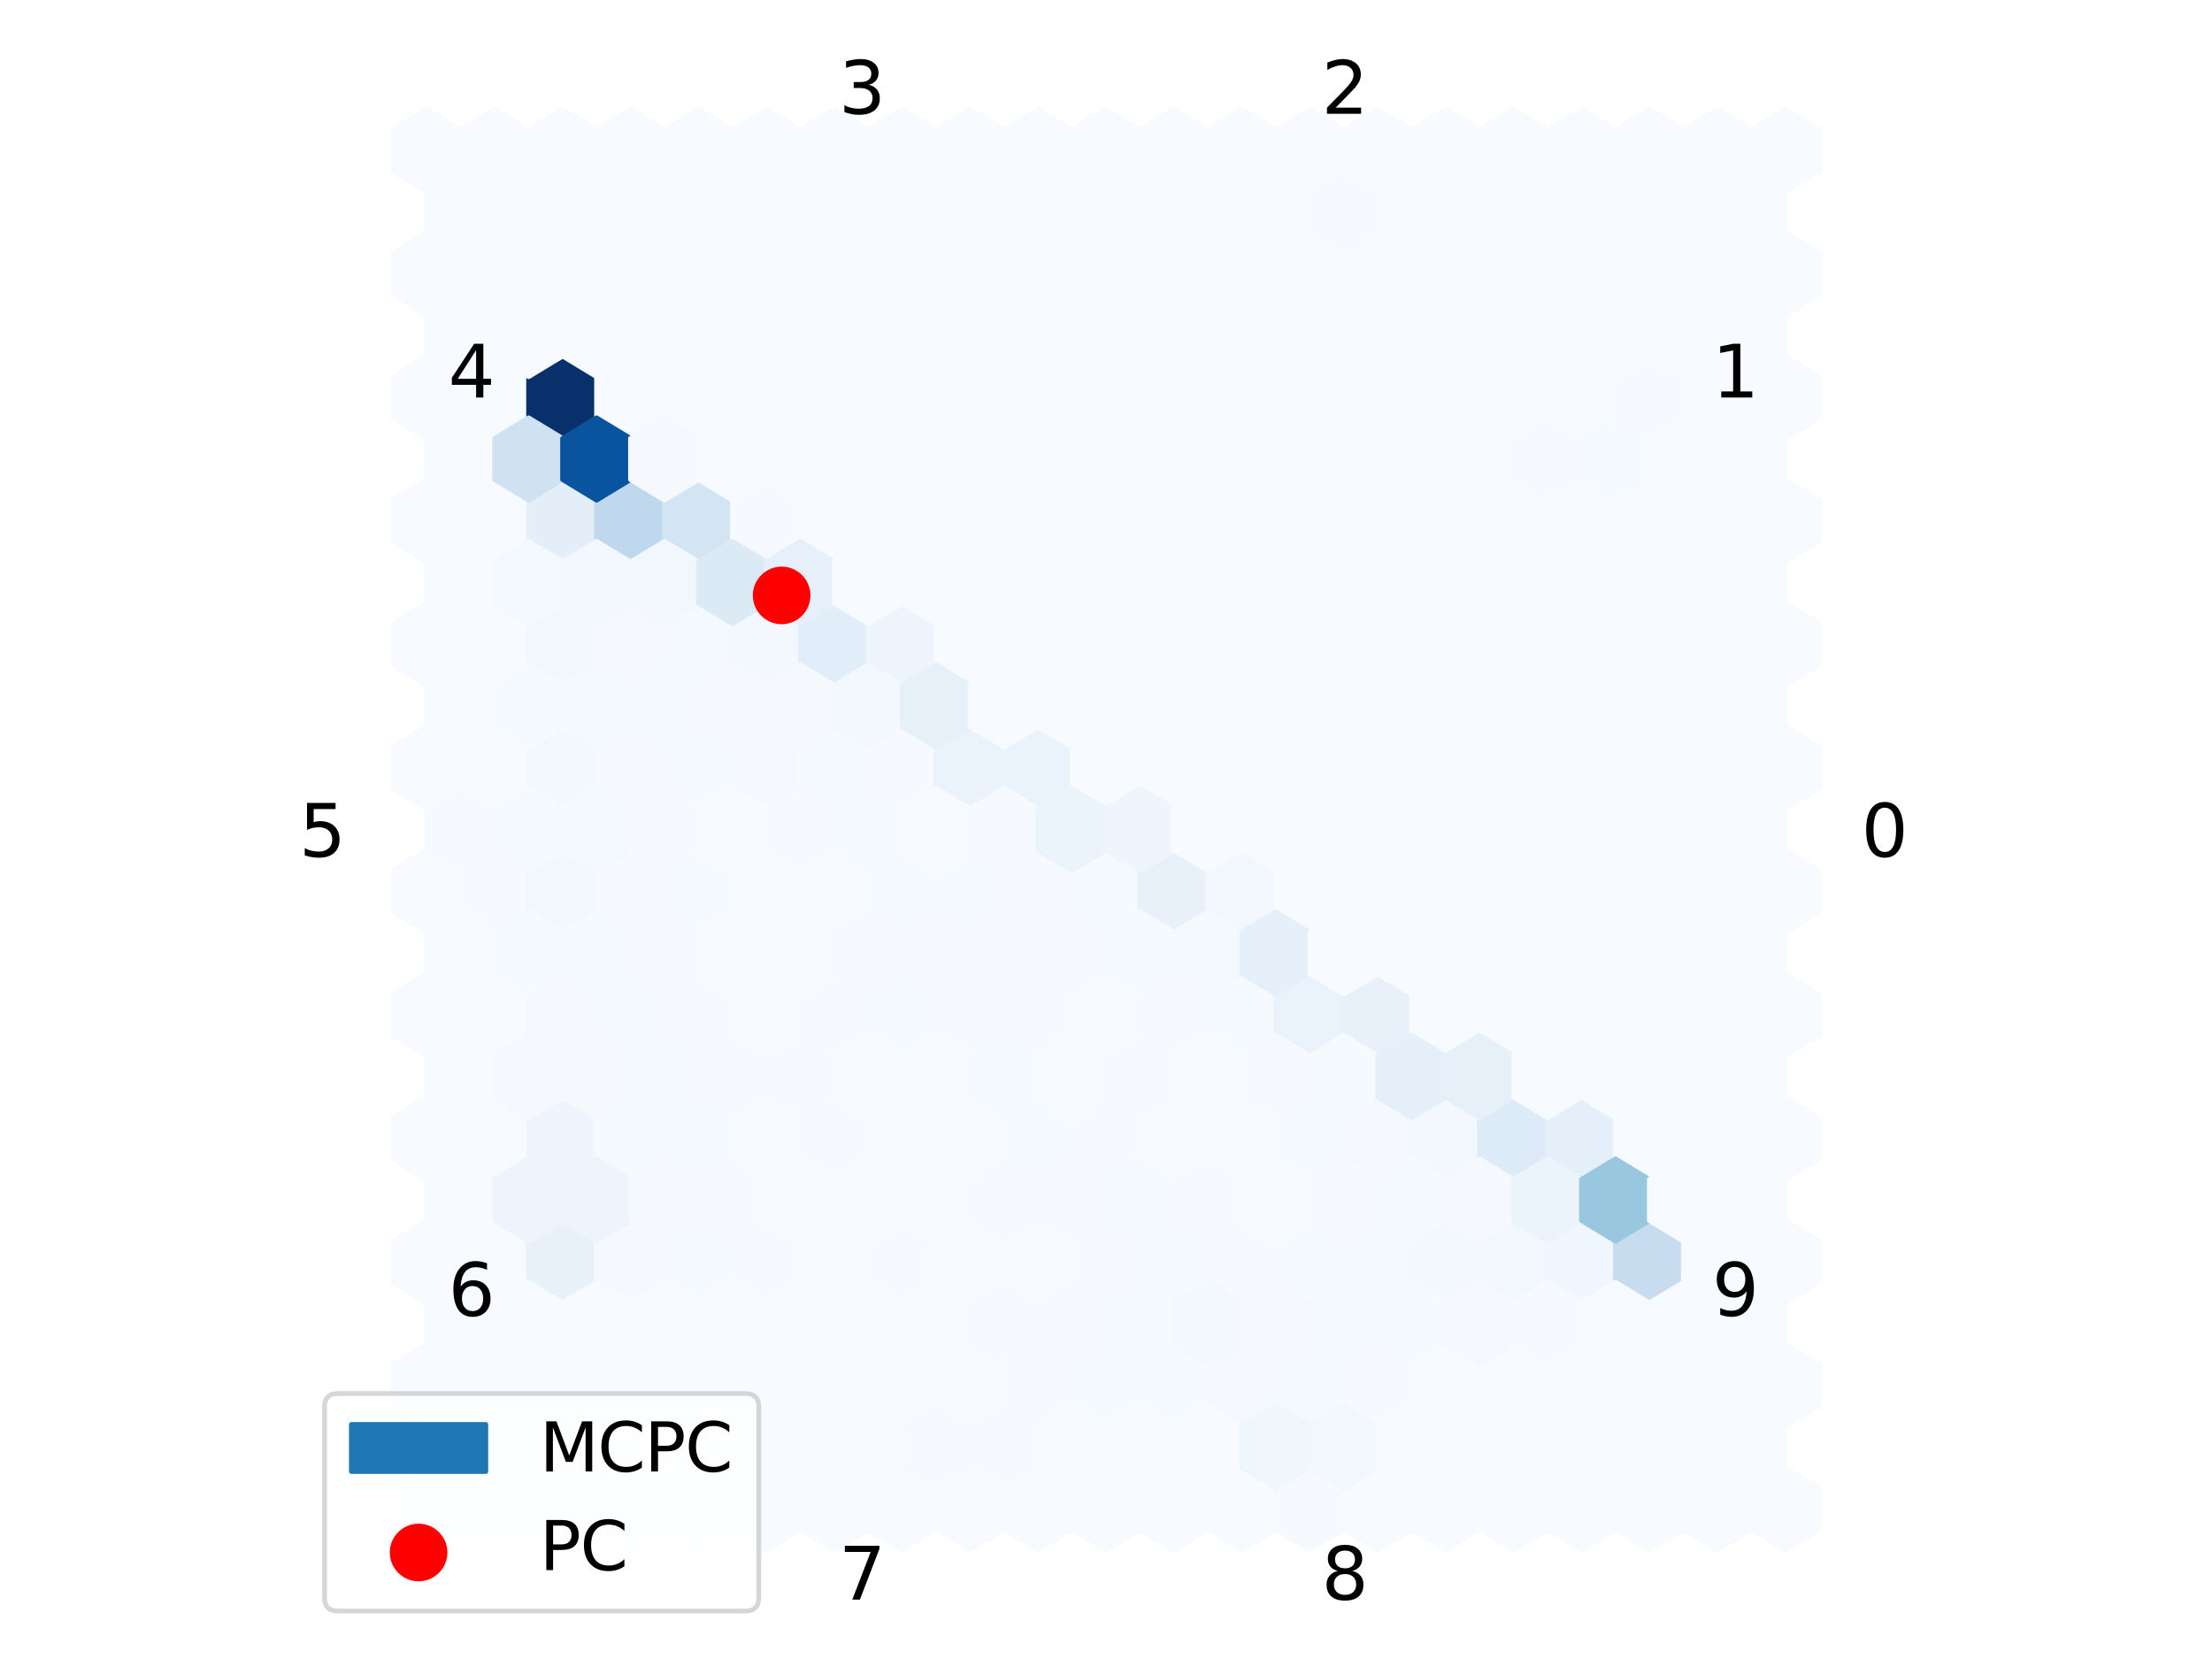 <?xml version="1.0" encoding="utf-8" standalone="no"?>
<!DOCTYPE svg PUBLIC "-//W3C//DTD SVG 1.1//EN"
  "http://www.w3.org/Graphics/SVG/1.1/DTD/svg11.dtd">
<svg xmlns:xlink="http://www.w3.org/1999/xlink" width="460.8pt" height="345.6pt" viewBox="0 0 460.8 345.6" xmlns="http://www.w3.org/2000/svg" version="1.1">
 <defs>
  <style type="text/css">*{stroke-linejoin: round; stroke-linecap: butt}</style>
 </defs>
 <g id="figure_1">
  <g id="patch_1">
   <path d="M 0 345.6 
L 460.8 345.6 
L 460.8 0 
L 0 0 
z
" style="fill: #ffffff"/>
  </g>
  <g id="axes_1">
   <g id="PolyCollection_1">
    <defs>
     <path id="C0_0_75a1a608fe" d="M 237.475 -168.512 
L 237.475 -177.088 
L 230.4 -181.376 
L 223.325 -177.088 
L 223.325 -168.512 
L 230.4 -164.224 
z
"/>
    </defs>
    <g clip-path="url(#p043e720a81)">
     <use xlink:href="#C0_0_75a1a608fe" x="-141.5" y="487.1" style="fill: #f7fbff; stroke: #f7fbff"/>
    </g>
    <g clip-path="url(#p043e720a81)">
     <use xlink:href="#C0_0_75a1a608fe" x="-141.5" y="461.373" style="fill: #f7fbff; stroke: #f7fbff"/>
    </g>
    <g clip-path="url(#p043e720a81)">
     <use xlink:href="#C0_0_75a1a608fe" x="-141.5" y="435.645" style="fill: #f7fbff; stroke: #f7fbff"/>
    </g>
    <g clip-path="url(#p043e720a81)">
     <use xlink:href="#C0_0_75a1a608fe" x="-141.5" y="409.918" style="fill: #f7fbff; stroke: #f7fbff"/>
    </g>
    <g clip-path="url(#p043e720a81)">
     <use xlink:href="#C0_0_75a1a608fe" x="-141.5" y="384.191" style="fill: #f7fbff; stroke: #f7fbff"/>
    </g>
    <g clip-path="url(#p043e720a81)">
     <use xlink:href="#C0_0_75a1a608fe" x="-141.5" y="358.464" style="fill: #f7fbff; stroke: #f7fbff"/>
    </g>
    <g clip-path="url(#p043e720a81)">
     <use xlink:href="#C0_0_75a1a608fe" x="-141.5" y="332.736" style="fill: #f7fbff; stroke: #f7fbff"/>
    </g>
    <g clip-path="url(#p043e720a81)">
     <use xlink:href="#C0_0_75a1a608fe" x="-141.5" y="307.009" style="fill: #f7fbff; stroke: #f7fbff"/>
    </g>
    <g clip-path="url(#p043e720a81)">
     <use xlink:href="#C0_0_75a1a608fe" x="-141.5" y="281.282" style="fill: #f7fbff; stroke: #f7fbff"/>
    </g>
    <g clip-path="url(#p043e720a81)">
     <use xlink:href="#C0_0_75a1a608fe" x="-141.5" y="255.555" style="fill: #f7fbff; stroke: #f7fbff"/>
    </g>
    <g clip-path="url(#p043e720a81)">
     <use xlink:href="#C0_0_75a1a608fe" x="-141.5" y="229.827" style="fill: #f7fbff; stroke: #f7fbff"/>
    </g>
    <g clip-path="url(#p043e720a81)">
     <use xlink:href="#C0_0_75a1a608fe" x="-141.5" y="204.1" style="fill: #f7fbff; stroke: #f7fbff"/>
    </g>
    <g clip-path="url(#p043e720a81)">
     <use xlink:href="#C0_0_75a1a608fe" x="-127.35" y="487.1" style="fill: #f7fbff; stroke: #f7fbff"/>
    </g>
    <g clip-path="url(#p043e720a81)">
     <use xlink:href="#C0_0_75a1a608fe" x="-127.35" y="461.373" style="fill: #f7fbff; stroke: #f7fbff"/>
    </g>
    <g clip-path="url(#p043e720a81)">
     <use xlink:href="#C0_0_75a1a608fe" x="-127.35" y="435.645" style="fill: #f7fbff; stroke: #f7fbff"/>
    </g>
    <g clip-path="url(#p043e720a81)">
     <use xlink:href="#C0_0_75a1a608fe" x="-127.35" y="409.918" style="fill: #f7fbff; stroke: #f7fbff"/>
    </g>
    <g clip-path="url(#p043e720a81)">
     <use xlink:href="#C0_0_75a1a608fe" x="-127.35" y="384.191" style="fill: #f7fbff; stroke: #f7fbff"/>
    </g>
    <g clip-path="url(#p043e720a81)">
     <use xlink:href="#C0_0_75a1a608fe" x="-127.35" y="358.464" style="fill: #f6faff; stroke: #f6faff"/>
    </g>
    <g clip-path="url(#p043e720a81)">
     <use xlink:href="#C0_0_75a1a608fe" x="-127.35" y="332.736" style="fill: #f7fbff; stroke: #f7fbff"/>
    </g>
    <g clip-path="url(#p043e720a81)">
     <use xlink:href="#C0_0_75a1a608fe" x="-127.35" y="307.009" style="fill: #f7fbff; stroke: #f7fbff"/>
    </g>
    <g clip-path="url(#p043e720a81)">
     <use xlink:href="#C0_0_75a1a608fe" x="-127.35" y="281.282" style="fill: #f7fbff; stroke: #f7fbff"/>
    </g>
    <g clip-path="url(#p043e720a81)">
     <use xlink:href="#C0_0_75a1a608fe" x="-127.35" y="255.555" style="fill: #f7fbff; stroke: #f7fbff"/>
    </g>
    <g clip-path="url(#p043e720a81)">
     <use xlink:href="#C0_0_75a1a608fe" x="-127.35" y="229.827" style="fill: #f7fbff; stroke: #f7fbff"/>
    </g>
    <g clip-path="url(#p043e720a81)">
     <use xlink:href="#C0_0_75a1a608fe" x="-127.35" y="204.1" style="fill: #f7fbff; stroke: #f7fbff"/>
    </g>
    <g clip-path="url(#p043e720a81)">
     <use xlink:href="#C0_0_75a1a608fe" x="-113.2" y="487.1" style="fill: #f7fbff; stroke: #f7fbff"/>
    </g>
    <g clip-path="url(#p043e720a81)">
     <use xlink:href="#C0_0_75a1a608fe" x="-113.2" y="461.373" style="fill: #f7fbff; stroke: #f7fbff"/>
    </g>
    <g clip-path="url(#p043e720a81)">
     <use xlink:href="#C0_0_75a1a608fe" x="-113.2" y="435.645" style="fill: #e8f1fa; stroke: #e8f1fa"/>
    </g>
    <g clip-path="url(#p043e720a81)">
     <use xlink:href="#C0_0_75a1a608fe" x="-113.2" y="409.918" style="fill: #eef5fc; stroke: #eef5fc"/>
    </g>
    <g clip-path="url(#p043e720a81)">
     <use xlink:href="#C0_0_75a1a608fe" x="-113.2" y="384.191" style="fill: #f5f9fe; stroke: #f5f9fe"/>
    </g>
    <g clip-path="url(#p043e720a81)">
     <use xlink:href="#C0_0_75a1a608fe" x="-113.2" y="358.464" style="fill: #f2f7fd; stroke: #f2f7fd"/>
    </g>
    <g clip-path="url(#p043e720a81)">
     <use xlink:href="#C0_0_75a1a608fe" x="-113.2" y="332.736" style="fill: #f3f8fe; stroke: #f3f8fe"/>
    </g>
    <g clip-path="url(#p043e720a81)">
     <use xlink:href="#C0_0_75a1a608fe" x="-113.2" y="307.009" style="fill: #f1f7fd; stroke: #f1f7fd"/>
    </g>
    <g clip-path="url(#p043e720a81)">
     <use xlink:href="#C0_0_75a1a608fe" x="-113.2" y="281.282" style="fill: #e3eef8; stroke: #e3eef8"/>
    </g>
    <g clip-path="url(#p043e720a81)">
     <use xlink:href="#C0_0_75a1a608fe" x="-113.2" y="255.555" style="fill: #08306b; stroke: #08306b"/>
    </g>
    <g clip-path="url(#p043e720a81)">
     <use xlink:href="#C0_0_75a1a608fe" x="-113.2" y="229.827" style="fill: #f7fbff; stroke: #f7fbff"/>
    </g>
    <g clip-path="url(#p043e720a81)">
     <use xlink:href="#C0_0_75a1a608fe" x="-113.2" y="204.1" style="fill: #f7fbff; stroke: #f7fbff"/>
    </g>
    <g clip-path="url(#p043e720a81)">
     <use xlink:href="#C0_0_75a1a608fe" x="-99.05" y="487.1" style="fill: #f7fbff; stroke: #f7fbff"/>
    </g>
    <g clip-path="url(#p043e720a81)">
     <use xlink:href="#C0_0_75a1a608fe" x="-99.05" y="461.373" style="fill: #f7fbff; stroke: #f7fbff"/>
    </g>
    <g clip-path="url(#p043e720a81)">
     <use xlink:href="#C0_0_75a1a608fe" x="-99.05" y="435.645" style="fill: #f5f9fe; stroke: #f5f9fe"/>
    </g>
    <g clip-path="url(#p043e720a81)">
     <use xlink:href="#C0_0_75a1a608fe" x="-99.05" y="409.918" style="fill: #f5fafe; stroke: #f5fafe"/>
    </g>
    <g clip-path="url(#p043e720a81)">
     <use xlink:href="#C0_0_75a1a608fe" x="-99.05" y="384.191" style="fill: #f5fafe; stroke: #f5fafe"/>
    </g>
    <g clip-path="url(#p043e720a81)">
     <use xlink:href="#C0_0_75a1a608fe" x="-99.05" y="358.464" style="fill: #f6faff; stroke: #f6faff"/>
    </g>
    <g clip-path="url(#p043e720a81)">
     <use xlink:href="#C0_0_75a1a608fe" x="-99.05" y="332.736" style="fill: #f6faff; stroke: #f6faff"/>
    </g>
    <g clip-path="url(#p043e720a81)">
     <use xlink:href="#C0_0_75a1a608fe" x="-99.05" y="307.009" style="fill: #f5f9fe; stroke: #f5f9fe"/>
    </g>
    <g clip-path="url(#p043e720a81)">
     <use xlink:href="#C0_0_75a1a608fe" x="-99.05" y="281.282" style="fill: #bfd8ed; stroke: #bfd8ed"/>
    </g>
    <g clip-path="url(#p043e720a81)">
     <use xlink:href="#C0_0_75a1a608fe" x="-99.05" y="255.555" style="fill: #f7fbff; stroke: #f7fbff"/>
    </g>
    <g clip-path="url(#p043e720a81)">
     <use xlink:href="#C0_0_75a1a608fe" x="-99.05" y="229.827" style="fill: #f7fbff; stroke: #f7fbff"/>
    </g>
    <g clip-path="url(#p043e720a81)">
     <use xlink:href="#C0_0_75a1a608fe" x="-99.05" y="204.1" style="fill: #f7fbff; stroke: #f7fbff"/>
    </g>
    <g clip-path="url(#p043e720a81)">
     <use xlink:href="#C0_0_75a1a608fe" x="-84.9" y="487.1" style="fill: #f7fbff; stroke: #f7fbff"/>
    </g>
    <g clip-path="url(#p043e720a81)">
     <use xlink:href="#C0_0_75a1a608fe" x="-84.9" y="461.373" style="fill: #f7fbff; stroke: #f7fbff"/>
    </g>
    <g clip-path="url(#p043e720a81)">
     <use xlink:href="#C0_0_75a1a608fe" x="-84.9" y="435.645" style="fill: #f5fafe; stroke: #f5fafe"/>
    </g>
    <g clip-path="url(#p043e720a81)">
     <use xlink:href="#C0_0_75a1a608fe" x="-84.9" y="409.918" style="fill: #f5fafe; stroke: #f5fafe"/>
    </g>
    <g clip-path="url(#p043e720a81)">
     <use xlink:href="#C0_0_75a1a608fe" x="-84.9" y="384.191" style="fill: #f6faff; stroke: #f6faff"/>
    </g>
    <g clip-path="url(#p043e720a81)">
     <use xlink:href="#C0_0_75a1a608fe" x="-84.9" y="358.464" style="fill: #f5fafe; stroke: #f5fafe"/>
    </g>
    <g clip-path="url(#p043e720a81)">
     <use xlink:href="#C0_0_75a1a608fe" x="-84.9" y="332.736" style="fill: #f5fafe; stroke: #f5fafe"/>
    </g>
    <g clip-path="url(#p043e720a81)">
     <use xlink:href="#C0_0_75a1a608fe" x="-84.9" y="307.009" style="fill: #f4f9fe; stroke: #f4f9fe"/>
    </g>
    <g clip-path="url(#p043e720a81)">
     <use xlink:href="#C0_0_75a1a608fe" x="-84.9" y="281.282" style="fill: #d3e4f3; stroke: #d3e4f3"/>
    </g>
    <g clip-path="url(#p043e720a81)">
     <use xlink:href="#C0_0_75a1a608fe" x="-84.9" y="255.555" style="fill: #f7fbff; stroke: #f7fbff"/>
    </g>
    <g clip-path="url(#p043e720a81)">
     <use xlink:href="#C0_0_75a1a608fe" x="-84.9" y="229.827" style="fill: #f7fbff; stroke: #f7fbff"/>
    </g>
    <g clip-path="url(#p043e720a81)">
     <use xlink:href="#C0_0_75a1a608fe" x="-84.9" y="204.1" style="fill: #f7fbff; stroke: #f7fbff"/>
    </g>
    <g clip-path="url(#p043e720a81)">
     <use xlink:href="#C0_0_75a1a608fe" x="-70.75" y="487.1" style="fill: #f7fbff; stroke: #f7fbff"/>
    </g>
    <g clip-path="url(#p043e720a81)">
     <use xlink:href="#C0_0_75a1a608fe" x="-70.75" y="461.373" style="fill: #f7fbff; stroke: #f7fbff"/>
    </g>
    <g clip-path="url(#p043e720a81)">
     <use xlink:href="#C0_0_75a1a608fe" x="-70.75" y="435.645" style="fill: #f6faff; stroke: #f6faff"/>
    </g>
    <g clip-path="url(#p043e720a81)">
     <use xlink:href="#C0_0_75a1a608fe" x="-70.75" y="409.918" style="fill: #f7fbff; stroke: #f7fbff"/>
    </g>
    <g clip-path="url(#p043e720a81)">
     <use xlink:href="#C0_0_75a1a608fe" x="-70.75" y="384.191" style="fill: #f7fbff; stroke: #f7fbff"/>
    </g>
    <g clip-path="url(#p043e720a81)">
     <use xlink:href="#C0_0_75a1a608fe" x="-70.75" y="358.464" style="fill: #f7fbff; stroke: #f7fbff"/>
    </g>
    <g clip-path="url(#p043e720a81)">
     <use xlink:href="#C0_0_75a1a608fe" x="-70.75" y="332.736" style="fill: #f5f9fe; stroke: #f5f9fe"/>
    </g>
    <g clip-path="url(#p043e720a81)">
     <use xlink:href="#C0_0_75a1a608fe" x="-70.75" y="307.009" style="fill: #f3f8fe; stroke: #f3f8fe"/>
    </g>
    <g clip-path="url(#p043e720a81)">
     <use xlink:href="#C0_0_75a1a608fe" x="-70.75" y="281.282" style="fill: #f6faff; stroke: #f6faff"/>
    </g>
    <g clip-path="url(#p043e720a81)">
     <use xlink:href="#C0_0_75a1a608fe" x="-70.75" y="255.555" style="fill: #f7fbff; stroke: #f7fbff"/>
    </g>
    <g clip-path="url(#p043e720a81)">
     <use xlink:href="#C0_0_75a1a608fe" x="-70.75" y="229.827" style="fill: #f7fbff; stroke: #f7fbff"/>
    </g>
    <g clip-path="url(#p043e720a81)">
     <use xlink:href="#C0_0_75a1a608fe" x="-70.75" y="204.1" style="fill: #f7fbff; stroke: #f7fbff"/>
    </g>
    <g clip-path="url(#p043e720a81)">
     <use xlink:href="#C0_0_75a1a608fe" x="-56.6" y="487.1" style="fill: #f7fbff; stroke: #f7fbff"/>
    </g>
    <g clip-path="url(#p043e720a81)">
     <use xlink:href="#C0_0_75a1a608fe" x="-56.6" y="461.373" style="fill: #f7fbff; stroke: #f7fbff"/>
    </g>
    <g clip-path="url(#p043e720a81)">
     <use xlink:href="#C0_0_75a1a608fe" x="-56.6" y="435.645" style="fill: #f7fbff; stroke: #f7fbff"/>
    </g>
    <g clip-path="url(#p043e720a81)">
     <use xlink:href="#C0_0_75a1a608fe" x="-56.6" y="409.918" style="fill: #f6faff; stroke: #f6faff"/>
    </g>
    <g clip-path="url(#p043e720a81)">
     <use xlink:href="#C0_0_75a1a608fe" x="-56.6" y="384.191" style="fill: #f6faff; stroke: #f6faff"/>
    </g>
    <g clip-path="url(#p043e720a81)">
     <use xlink:href="#C0_0_75a1a608fe" x="-56.6" y="358.464" style="fill: #f7fbff; stroke: #f7fbff"/>
    </g>
    <g clip-path="url(#p043e720a81)">
     <use xlink:href="#C0_0_75a1a608fe" x="-56.6" y="332.736" style="fill: #f5fafe; stroke: #f5fafe"/>
    </g>
    <g clip-path="url(#p043e720a81)">
     <use xlink:href="#C0_0_75a1a608fe" x="-56.6" y="307.009" style="fill: #e1edf8; stroke: #e1edf8"/>
    </g>
    <g clip-path="url(#p043e720a81)">
     <use xlink:href="#C0_0_75a1a608fe" x="-56.6" y="281.282" style="fill: #f7fbff; stroke: #f7fbff"/>
    </g>
    <g clip-path="url(#p043e720a81)">
     <use xlink:href="#C0_0_75a1a608fe" x="-56.6" y="255.555" style="fill: #f7fbff; stroke: #f7fbff"/>
    </g>
    <g clip-path="url(#p043e720a81)">
     <use xlink:href="#C0_0_75a1a608fe" x="-56.6" y="229.827" style="fill: #f7fbff; stroke: #f7fbff"/>
    </g>
    <g clip-path="url(#p043e720a81)">
     <use xlink:href="#C0_0_75a1a608fe" x="-56.6" y="204.1" style="fill: #f7fbff; stroke: #f7fbff"/>
    </g>
    <g clip-path="url(#p043e720a81)">
     <use xlink:href="#C0_0_75a1a608fe" x="-42.45" y="487.1" style="fill: #f7fbff; stroke: #f7fbff"/>
    </g>
    <g clip-path="url(#p043e720a81)">
     <use xlink:href="#C0_0_75a1a608fe" x="-42.45" y="461.373" style="fill: #f7fbff; stroke: #f7fbff"/>
    </g>
    <g clip-path="url(#p043e720a81)">
     <use xlink:href="#C0_0_75a1a608fe" x="-42.45" y="435.645" style="fill: #f6faff; stroke: #f6faff"/>
    </g>
    <g clip-path="url(#p043e720a81)">
     <use xlink:href="#C0_0_75a1a608fe" x="-42.45" y="409.918" style="fill: #f7fbff; stroke: #f7fbff"/>
    </g>
    <g clip-path="url(#p043e720a81)">
     <use xlink:href="#C0_0_75a1a608fe" x="-42.45" y="384.191" style="fill: #f5fafe; stroke: #f5fafe"/>
    </g>
    <g clip-path="url(#p043e720a81)">
     <use xlink:href="#C0_0_75a1a608fe" x="-42.45" y="358.464" style="fill: #f5fafe; stroke: #f5fafe"/>
    </g>
    <g clip-path="url(#p043e720a81)">
     <use xlink:href="#C0_0_75a1a608fe" x="-42.45" y="332.736" style="fill: #f6faff; stroke: #f6faff"/>
    </g>
    <g clip-path="url(#p043e720a81)">
     <use xlink:href="#C0_0_75a1a608fe" x="-42.45" y="307.009" style="fill: #edf4fc; stroke: #edf4fc"/>
    </g>
    <g clip-path="url(#p043e720a81)">
     <use xlink:href="#C0_0_75a1a608fe" x="-42.45" y="281.282" style="fill: #f7fbff; stroke: #f7fbff"/>
    </g>
    <g clip-path="url(#p043e720a81)">
     <use xlink:href="#C0_0_75a1a608fe" x="-42.45" y="255.555" style="fill: #f7fbff; stroke: #f7fbff"/>
    </g>
    <g clip-path="url(#p043e720a81)">
     <use xlink:href="#C0_0_75a1a608fe" x="-42.45" y="229.827" style="fill: #f7fbff; stroke: #f7fbff"/>
    </g>
    <g clip-path="url(#p043e720a81)">
     <use xlink:href="#C0_0_75a1a608fe" x="-42.45" y="204.1" style="fill: #f7fbff; stroke: #f7fbff"/>
    </g>
    <g clip-path="url(#p043e720a81)">
     <use xlink:href="#C0_0_75a1a608fe" x="-28.3" y="487.1" style="fill: #f7fbff; stroke: #f7fbff"/>
    </g>
    <g clip-path="url(#p043e720a81)">
     <use xlink:href="#C0_0_75a1a608fe" x="-28.3" y="461.373" style="fill: #f7fbff; stroke: #f7fbff"/>
    </g>
    <g clip-path="url(#p043e720a81)">
     <use xlink:href="#C0_0_75a1a608fe" x="-28.3" y="435.645" style="fill: #f7fbff; stroke: #f7fbff"/>
    </g>
    <g clip-path="url(#p043e720a81)">
     <use xlink:href="#C0_0_75a1a608fe" x="-28.3" y="409.918" style="fill: #f7fbff; stroke: #f7fbff"/>
    </g>
    <g clip-path="url(#p043e720a81)">
     <use xlink:href="#C0_0_75a1a608fe" x="-28.3" y="384.191" style="fill: #f6faff; stroke: #f6faff"/>
    </g>
    <g clip-path="url(#p043e720a81)">
     <use xlink:href="#C0_0_75a1a608fe" x="-28.3" y="358.464" style="fill: #f5fafe; stroke: #f5fafe"/>
    </g>
    <g clip-path="url(#p043e720a81)">
     <use xlink:href="#C0_0_75a1a608fe" x="-28.3" y="332.736" style="fill: #eaf2fb; stroke: #eaf2fb"/>
    </g>
    <g clip-path="url(#p043e720a81)">
     <use xlink:href="#C0_0_75a1a608fe" x="-28.3" y="307.009" style="fill: #f7fbff; stroke: #f7fbff"/>
    </g>
    <g clip-path="url(#p043e720a81)">
     <use xlink:href="#C0_0_75a1a608fe" x="-28.3" y="281.282" style="fill: #f7fbff; stroke: #f7fbff"/>
    </g>
    <g clip-path="url(#p043e720a81)">
     <use xlink:href="#C0_0_75a1a608fe" x="-28.3" y="255.555" style="fill: #f7fbff; stroke: #f7fbff"/>
    </g>
    <g clip-path="url(#p043e720a81)">
     <use xlink:href="#C0_0_75a1a608fe" x="-28.3" y="229.827" style="fill: #f7fbff; stroke: #f7fbff"/>
    </g>
    <g clip-path="url(#p043e720a81)">
     <use xlink:href="#C0_0_75a1a608fe" x="-28.3" y="204.1" style="fill: #f7fbff; stroke: #f7fbff"/>
    </g>
    <g clip-path="url(#p043e720a81)">
     <use xlink:href="#C0_0_75a1a608fe" x="-14.15" y="487.1" style="fill: #f7fbff; stroke: #f7fbff"/>
    </g>
    <g clip-path="url(#p043e720a81)">
     <use xlink:href="#C0_0_75a1a608fe" x="-14.15" y="461.373" style="fill: #f6faff; stroke: #f6faff"/>
    </g>
    <g clip-path="url(#p043e720a81)">
     <use xlink:href="#C0_0_75a1a608fe" x="-14.15" y="435.645" style="fill: #f7fbff; stroke: #f7fbff"/>
    </g>
    <g clip-path="url(#p043e720a81)">
     <use xlink:href="#C0_0_75a1a608fe" x="-14.15" y="409.918" style="fill: #f5fafe; stroke: #f5fafe"/>
    </g>
    <g clip-path="url(#p043e720a81)">
     <use xlink:href="#C0_0_75a1a608fe" x="-14.15" y="384.191" style="fill: #f6faff; stroke: #f6faff"/>
    </g>
    <g clip-path="url(#p043e720a81)">
     <use xlink:href="#C0_0_75a1a608fe" x="-14.15" y="358.464" style="fill: #f6faff; stroke: #f6faff"/>
    </g>
    <g clip-path="url(#p043e720a81)">
     <use xlink:href="#C0_0_75a1a608fe" x="-14.15" y="332.736" style="fill: #eaf2fb; stroke: #eaf2fb"/>
    </g>
    <g clip-path="url(#p043e720a81)">
     <use xlink:href="#C0_0_75a1a608fe" x="-14.15" y="307.009" style="fill: #f7fbff; stroke: #f7fbff"/>
    </g>
    <g clip-path="url(#p043e720a81)">
     <use xlink:href="#C0_0_75a1a608fe" x="-14.15" y="281.282" style="fill: #f7fbff; stroke: #f7fbff"/>
    </g>
    <g clip-path="url(#p043e720a81)">
     <use xlink:href="#C0_0_75a1a608fe" x="-14.15" y="255.555" style="fill: #f7fbff; stroke: #f7fbff"/>
    </g>
    <g clip-path="url(#p043e720a81)">
     <use xlink:href="#C0_0_75a1a608fe" x="-14.15" y="229.827" style="fill: #f7fbff; stroke: #f7fbff"/>
    </g>
    <g clip-path="url(#p043e720a81)">
     <use xlink:href="#C0_0_75a1a608fe" x="-14.15" y="204.1" style="fill: #f7fbff; stroke: #f7fbff"/>
    </g>
    <g clip-path="url(#p043e720a81)">
     <use xlink:href="#C0_0_75a1a608fe" x="0" y="487.1" style="fill: #f7fbff; stroke: #f7fbff"/>
    </g>
    <g clip-path="url(#p043e720a81)">
     <use xlink:href="#C0_0_75a1a608fe" x="0" y="461.373" style="fill: #f5fafe; stroke: #f5fafe"/>
    </g>
    <g clip-path="url(#p043e720a81)">
     <use xlink:href="#C0_0_75a1a608fe" x="0" y="435.645" style="fill: #f6faff; stroke: #f6faff"/>
    </g>
    <g clip-path="url(#p043e720a81)">
     <use xlink:href="#C0_0_75a1a608fe" x="0" y="409.918" style="fill: #f6faff; stroke: #f6faff"/>
    </g>
    <g clip-path="url(#p043e720a81)">
     <use xlink:href="#C0_0_75a1a608fe" x="0" y="384.191" style="fill: #f7fbff; stroke: #f7fbff"/>
    </g>
    <g clip-path="url(#p043e720a81)">
     <use xlink:href="#C0_0_75a1a608fe" x="0" y="358.464" style="fill: #f5fafe; stroke: #f5fafe"/>
    </g>
    <g clip-path="url(#p043e720a81)">
     <use xlink:href="#C0_0_75a1a608fe" x="0" y="332.736" style="fill: #f7fbff; stroke: #f7fbff"/>
    </g>
    <g clip-path="url(#p043e720a81)">
     <use xlink:href="#C0_0_75a1a608fe" x="0" y="307.009" style="fill: #f7fbff; stroke: #f7fbff"/>
    </g>
    <g clip-path="url(#p043e720a81)">
     <use xlink:href="#C0_0_75a1a608fe" x="0" y="281.282" style="fill: #f7fbff; stroke: #f7fbff"/>
    </g>
    <g clip-path="url(#p043e720a81)">
     <use xlink:href="#C0_0_75a1a608fe" x="0" y="255.555" style="fill: #f7fbff; stroke: #f7fbff"/>
    </g>
    <g clip-path="url(#p043e720a81)">
     <use xlink:href="#C0_0_75a1a608fe" x="0" y="229.827" style="fill: #f7fbff; stroke: #f7fbff"/>
    </g>
    <g clip-path="url(#p043e720a81)">
     <use xlink:href="#C0_0_75a1a608fe" x="0" y="204.1" style="fill: #f7fbff; stroke: #f7fbff"/>
    </g>
    <g clip-path="url(#p043e720a81)">
     <use xlink:href="#C0_0_75a1a608fe" x="14.15" y="487.1" style="fill: #f7fbff; stroke: #f7fbff"/>
    </g>
    <g clip-path="url(#p043e720a81)">
     <use xlink:href="#C0_0_75a1a608fe" x="14.15" y="461.373" style="fill: #f5fafe; stroke: #f5fafe"/>
    </g>
    <g clip-path="url(#p043e720a81)">
     <use xlink:href="#C0_0_75a1a608fe" x="14.15" y="435.645" style="fill: #f5fafe; stroke: #f5fafe"/>
    </g>
    <g clip-path="url(#p043e720a81)">
     <use xlink:href="#C0_0_75a1a608fe" x="14.15" y="409.918" style="fill: #f7fbff; stroke: #f7fbff"/>
    </g>
    <g clip-path="url(#p043e720a81)">
     <use xlink:href="#C0_0_75a1a608fe" x="14.15" y="384.191" style="fill: #f6faff; stroke: #f6faff"/>
    </g>
    <g clip-path="url(#p043e720a81)">
     <use xlink:href="#C0_0_75a1a608fe" x="14.15" y="358.464" style="fill: #e8f1fa; stroke: #e8f1fa"/>
    </g>
    <g clip-path="url(#p043e720a81)">
     <use xlink:href="#C0_0_75a1a608fe" x="14.15" y="332.736" style="fill: #f7fbff; stroke: #f7fbff"/>
    </g>
    <g clip-path="url(#p043e720a81)">
     <use xlink:href="#C0_0_75a1a608fe" x="14.15" y="307.009" style="fill: #f7fbff; stroke: #f7fbff"/>
    </g>
    <g clip-path="url(#p043e720a81)">
     <use xlink:href="#C0_0_75a1a608fe" x="14.15" y="281.282" style="fill: #f7fbff; stroke: #f7fbff"/>
    </g>
    <g clip-path="url(#p043e720a81)">
     <use xlink:href="#C0_0_75a1a608fe" x="14.15" y="255.555" style="fill: #f7fbff; stroke: #f7fbff"/>
    </g>
    <g clip-path="url(#p043e720a81)">
     <use xlink:href="#C0_0_75a1a608fe" x="14.15" y="229.827" style="fill: #f7fbff; stroke: #f7fbff"/>
    </g>
    <g clip-path="url(#p043e720a81)">
     <use xlink:href="#C0_0_75a1a608fe" x="14.15" y="204.1" style="fill: #f7fbff; stroke: #f7fbff"/>
    </g>
    <g clip-path="url(#p043e720a81)">
     <use xlink:href="#C0_0_75a1a608fe" x="28.3" y="487.1" style="fill: #f7fbff; stroke: #f7fbff"/>
    </g>
    <g clip-path="url(#p043e720a81)">
     <use xlink:href="#C0_0_75a1a608fe" x="28.3" y="461.373" style="fill: #f5f9fe; stroke: #f5f9fe"/>
    </g>
    <g clip-path="url(#p043e720a81)">
     <use xlink:href="#C0_0_75a1a608fe" x="28.3" y="435.645" style="fill: #f6faff; stroke: #f6faff"/>
    </g>
    <g clip-path="url(#p043e720a81)">
     <use xlink:href="#C0_0_75a1a608fe" x="28.3" y="409.918" style="fill: #f7fbff; stroke: #f7fbff"/>
    </g>
    <g clip-path="url(#p043e720a81)">
     <use xlink:href="#C0_0_75a1a608fe" x="28.3" y="384.191" style="fill: #f5fafe; stroke: #f5fafe"/>
    </g>
    <g clip-path="url(#p043e720a81)">
     <use xlink:href="#C0_0_75a1a608fe" x="28.3" y="358.464" style="fill: #f1f7fd; stroke: #f1f7fd"/>
    </g>
    <g clip-path="url(#p043e720a81)">
     <use xlink:href="#C0_0_75a1a608fe" x="28.3" y="332.736" style="fill: #f7fbff; stroke: #f7fbff"/>
    </g>
    <g clip-path="url(#p043e720a81)">
     <use xlink:href="#C0_0_75a1a608fe" x="28.3" y="307.009" style="fill: #f7fbff; stroke: #f7fbff"/>
    </g>
    <g clip-path="url(#p043e720a81)">
     <use xlink:href="#C0_0_75a1a608fe" x="28.3" y="281.282" style="fill: #f7fbff; stroke: #f7fbff"/>
    </g>
    <g clip-path="url(#p043e720a81)">
     <use xlink:href="#C0_0_75a1a608fe" x="28.3" y="255.555" style="fill: #f7fbff; stroke: #f7fbff"/>
    </g>
    <g clip-path="url(#p043e720a81)">
     <use xlink:href="#C0_0_75a1a608fe" x="28.3" y="229.827" style="fill: #f7fbff; stroke: #f7fbff"/>
    </g>
    <g clip-path="url(#p043e720a81)">
     <use xlink:href="#C0_0_75a1a608fe" x="28.3" y="204.1" style="fill: #f7fbff; stroke: #f7fbff"/>
    </g>
    <g clip-path="url(#p043e720a81)">
     <use xlink:href="#C0_0_75a1a608fe" x="42.45" y="487.1" style="fill: #f6faff; stroke: #f6faff"/>
    </g>
    <g clip-path="url(#p043e720a81)">
     <use xlink:href="#C0_0_75a1a608fe" x="42.45" y="461.373" style="fill: #f4f9fe; stroke: #f4f9fe"/>
    </g>
    <g clip-path="url(#p043e720a81)">
     <use xlink:href="#C0_0_75a1a608fe" x="42.45" y="435.645" style="fill: #f5fafe; stroke: #f5fafe"/>
    </g>
    <g clip-path="url(#p043e720a81)">
     <use xlink:href="#C0_0_75a1a608fe" x="42.45" y="409.918" style="fill: #f5fafe; stroke: #f5fafe"/>
    </g>
    <g clip-path="url(#p043e720a81)">
     <use xlink:href="#C0_0_75a1a608fe" x="42.45" y="384.191" style="fill: #eaf3fb; stroke: #eaf3fb"/>
    </g>
    <g clip-path="url(#p043e720a81)">
     <use xlink:href="#C0_0_75a1a608fe" x="42.45" y="358.464" style="fill: #f7fbff; stroke: #f7fbff"/>
    </g>
    <g clip-path="url(#p043e720a81)">
     <use xlink:href="#C0_0_75a1a608fe" x="42.45" y="332.736" style="fill: #f7fbff; stroke: #f7fbff"/>
    </g>
    <g clip-path="url(#p043e720a81)">
     <use xlink:href="#C0_0_75a1a608fe" x="42.45" y="307.009" style="fill: #f7fbff; stroke: #f7fbff"/>
    </g>
    <g clip-path="url(#p043e720a81)">
     <use xlink:href="#C0_0_75a1a608fe" x="42.45" y="281.282" style="fill: #f7fbff; stroke: #f7fbff"/>
    </g>
    <g clip-path="url(#p043e720a81)">
     <use xlink:href="#C0_0_75a1a608fe" x="42.45" y="255.555" style="fill: #f7fbff; stroke: #f7fbff"/>
    </g>
    <g clip-path="url(#p043e720a81)">
     <use xlink:href="#C0_0_75a1a608fe" x="42.45" y="229.827" style="fill: #f7fbff; stroke: #f7fbff"/>
    </g>
    <g clip-path="url(#p043e720a81)">
     <use xlink:href="#C0_0_75a1a608fe" x="42.45" y="204.1" style="fill: #f7fbff; stroke: #f7fbff"/>
    </g>
    <g clip-path="url(#p043e720a81)">
     <use xlink:href="#C0_0_75a1a608fe" x="56.6" y="487.1" style="fill: #f7fbff; stroke: #f7fbff"/>
    </g>
    <g clip-path="url(#p043e720a81)">
     <use xlink:href="#C0_0_75a1a608fe" x="56.6" y="461.373" style="fill: #f6faff; stroke: #f6faff"/>
    </g>
    <g clip-path="url(#p043e720a81)">
     <use xlink:href="#C0_0_75a1a608fe" x="56.6" y="435.645" style="fill: #f5fafe; stroke: #f5fafe"/>
    </g>
    <g clip-path="url(#p043e720a81)">
     <use xlink:href="#C0_0_75a1a608fe" x="56.6" y="409.918" style="fill: #f5f9fe; stroke: #f5f9fe"/>
    </g>
    <g clip-path="url(#p043e720a81)">
     <use xlink:href="#C0_0_75a1a608fe" x="56.6" y="384.191" style="fill: #e8f1fa; stroke: #e8f1fa"/>
    </g>
    <g clip-path="url(#p043e720a81)">
     <use xlink:href="#C0_0_75a1a608fe" x="56.6" y="358.464" style="fill: #f7fbff; stroke: #f7fbff"/>
    </g>
    <g clip-path="url(#p043e720a81)">
     <use xlink:href="#C0_0_75a1a608fe" x="56.6" y="332.736" style="fill: #f7fbff; stroke: #f7fbff"/>
    </g>
    <g clip-path="url(#p043e720a81)">
     <use xlink:href="#C0_0_75a1a608fe" x="56.6" y="307.009" style="fill: #f7fbff; stroke: #f7fbff"/>
    </g>
    <g clip-path="url(#p043e720a81)">
     <use xlink:href="#C0_0_75a1a608fe" x="56.6" y="281.282" style="fill: #f7fbff; stroke: #f7fbff"/>
    </g>
    <g clip-path="url(#p043e720a81)">
     <use xlink:href="#C0_0_75a1a608fe" x="56.6" y="255.555" style="fill: #f7fbff; stroke: #f7fbff"/>
    </g>
    <g clip-path="url(#p043e720a81)">
     <use xlink:href="#C0_0_75a1a608fe" x="56.6" y="229.827" style="fill: #f7fbff; stroke: #f7fbff"/>
    </g>
    <g clip-path="url(#p043e720a81)">
     <use xlink:href="#C0_0_75a1a608fe" x="56.6" y="204.1" style="fill: #f7fbff; stroke: #f7fbff"/>
    </g>
    <g clip-path="url(#p043e720a81)">
     <use xlink:href="#C0_0_75a1a608fe" x="70.75" y="487.1" style="fill: #f7fbff; stroke: #f7fbff"/>
    </g>
    <g clip-path="url(#p043e720a81)">
     <use xlink:href="#C0_0_75a1a608fe" x="70.75" y="461.373" style="fill: #f7fbff; stroke: #f7fbff"/>
    </g>
    <g clip-path="url(#p043e720a81)">
     <use xlink:href="#C0_0_75a1a608fe" x="70.75" y="435.645" style="fill: #f3f8fe; stroke: #f3f8fe"/>
    </g>
    <g clip-path="url(#p043e720a81)">
     <use xlink:href="#C0_0_75a1a608fe" x="70.75" y="409.918" style="fill: #f3f8fe; stroke: #f3f8fe"/>
    </g>
    <g clip-path="url(#p043e720a81)">
     <use xlink:href="#C0_0_75a1a608fe" x="70.75" y="384.191" style="fill: #f7fbff; stroke: #f7fbff"/>
    </g>
    <g clip-path="url(#p043e720a81)">
     <use xlink:href="#C0_0_75a1a608fe" x="70.75" y="358.464" style="fill: #f7fbff; stroke: #f7fbff"/>
    </g>
    <g clip-path="url(#p043e720a81)">
     <use xlink:href="#C0_0_75a1a608fe" x="70.75" y="332.736" style="fill: #f7fbff; stroke: #f7fbff"/>
    </g>
    <g clip-path="url(#p043e720a81)">
     <use xlink:href="#C0_0_75a1a608fe" x="70.75" y="307.009" style="fill: #f7fbff; stroke: #f7fbff"/>
    </g>
    <g clip-path="url(#p043e720a81)">
     <use xlink:href="#C0_0_75a1a608fe" x="70.75" y="281.282" style="fill: #f7fbff; stroke: #f7fbff"/>
    </g>
    <g clip-path="url(#p043e720a81)">
     <use xlink:href="#C0_0_75a1a608fe" x="70.75" y="255.555" style="fill: #f7fbff; stroke: #f7fbff"/>
    </g>
    <g clip-path="url(#p043e720a81)">
     <use xlink:href="#C0_0_75a1a608fe" x="70.75" y="229.827" style="fill: #f7fbff; stroke: #f7fbff"/>
    </g>
    <g clip-path="url(#p043e720a81)">
     <use xlink:href="#C0_0_75a1a608fe" x="70.75" y="204.1" style="fill: #f7fbff; stroke: #f7fbff"/>
    </g>
    <g clip-path="url(#p043e720a81)">
     <use xlink:href="#C0_0_75a1a608fe" x="84.9" y="487.1" style="fill: #f7fbff; stroke: #f7fbff"/>
    </g>
    <g clip-path="url(#p043e720a81)">
     <use xlink:href="#C0_0_75a1a608fe" x="84.9" y="461.373" style="fill: #f7fbff; stroke: #f7fbff"/>
    </g>
    <g clip-path="url(#p043e720a81)">
     <use xlink:href="#C0_0_75a1a608fe" x="84.9" y="435.645" style="fill: #f2f7fd; stroke: #f2f7fd"/>
    </g>
    <g clip-path="url(#p043e720a81)">
     <use xlink:href="#C0_0_75a1a608fe" x="84.9" y="409.918" style="fill: #ddeaf7; stroke: #ddeaf7"/>
    </g>
    <g clip-path="url(#p043e720a81)">
     <use xlink:href="#C0_0_75a1a608fe" x="84.9" y="384.191" style="fill: #f7fbff; stroke: #f7fbff"/>
    </g>
    <g clip-path="url(#p043e720a81)">
     <use xlink:href="#C0_0_75a1a608fe" x="84.9" y="358.464" style="fill: #f7fbff; stroke: #f7fbff"/>
    </g>
    <g clip-path="url(#p043e720a81)">
     <use xlink:href="#C0_0_75a1a608fe" x="84.9" y="332.736" style="fill: #f7fbff; stroke: #f7fbff"/>
    </g>
    <g clip-path="url(#p043e720a81)">
     <use xlink:href="#C0_0_75a1a608fe" x="84.9" y="307.009" style="fill: #f7fbff; stroke: #f7fbff"/>
    </g>
    <g clip-path="url(#p043e720a81)">
     <use xlink:href="#C0_0_75a1a608fe" x="84.9" y="281.282" style="fill: #f7fbff; stroke: #f7fbff"/>
    </g>
    <g clip-path="url(#p043e720a81)">
     <use xlink:href="#C0_0_75a1a608fe" x="84.9" y="255.555" style="fill: #f7fbff; stroke: #f7fbff"/>
    </g>
    <g clip-path="url(#p043e720a81)">
     <use xlink:href="#C0_0_75a1a608fe" x="84.9" y="229.827" style="fill: #f7fbff; stroke: #f7fbff"/>
    </g>
    <g clip-path="url(#p043e720a81)">
     <use xlink:href="#C0_0_75a1a608fe" x="84.9" y="204.1" style="fill: #f7fbff; stroke: #f7fbff"/>
    </g>
    <g clip-path="url(#p043e720a81)">
     <use xlink:href="#C0_0_75a1a608fe" x="99.05" y="487.1" style="fill: #f7fbff; stroke: #f7fbff"/>
    </g>
    <g clip-path="url(#p043e720a81)">
     <use xlink:href="#C0_0_75a1a608fe" x="99.05" y="461.373" style="fill: #f7fbff; stroke: #f7fbff"/>
    </g>
    <g clip-path="url(#p043e720a81)">
     <use xlink:href="#C0_0_75a1a608fe" x="99.05" y="435.645" style="fill: #f0f6fd; stroke: #f0f6fd"/>
    </g>
    <g clip-path="url(#p043e720a81)">
     <use xlink:href="#C0_0_75a1a608fe" x="99.05" y="409.918" style="fill: #e4eff9; stroke: #e4eff9"/>
    </g>
    <g clip-path="url(#p043e720a81)">
     <use xlink:href="#C0_0_75a1a608fe" x="99.05" y="384.191" style="fill: #f7fbff; stroke: #f7fbff"/>
    </g>
    <g clip-path="url(#p043e720a81)">
     <use xlink:href="#C0_0_75a1a608fe" x="99.05" y="358.464" style="fill: #f7fbff; stroke: #f7fbff"/>
    </g>
    <g clip-path="url(#p043e720a81)">
     <use xlink:href="#C0_0_75a1a608fe" x="99.05" y="332.736" style="fill: #f7fbff; stroke: #f7fbff"/>
    </g>
    <g clip-path="url(#p043e720a81)">
     <use xlink:href="#C0_0_75a1a608fe" x="99.05" y="307.009" style="fill: #f7fbff; stroke: #f7fbff"/>
    </g>
    <g clip-path="url(#p043e720a81)">
     <use xlink:href="#C0_0_75a1a608fe" x="99.05" y="281.282" style="fill: #f7fbff; stroke: #f7fbff"/>
    </g>
    <g clip-path="url(#p043e720a81)">
     <use xlink:href="#C0_0_75a1a608fe" x="99.05" y="255.555" style="fill: #f7fbff; stroke: #f7fbff"/>
    </g>
    <g clip-path="url(#p043e720a81)">
     <use xlink:href="#C0_0_75a1a608fe" x="99.05" y="229.827" style="fill: #f7fbff; stroke: #f7fbff"/>
    </g>
    <g clip-path="url(#p043e720a81)">
     <use xlink:href="#C0_0_75a1a608fe" x="99.05" y="204.1" style="fill: #f7fbff; stroke: #f7fbff"/>
    </g>
    <g clip-path="url(#p043e720a81)">
     <use xlink:href="#C0_0_75a1a608fe" x="113.2" y="487.1" style="fill: #f7fbff; stroke: #f7fbff"/>
    </g>
    <g clip-path="url(#p043e720a81)">
     <use xlink:href="#C0_0_75a1a608fe" x="113.2" y="461.373" style="fill: #f7fbff; stroke: #f7fbff"/>
    </g>
    <g clip-path="url(#p043e720a81)">
     <use xlink:href="#C0_0_75a1a608fe" x="113.2" y="435.645" style="fill: #c8dcf0; stroke: #c8dcf0"/>
    </g>
    <g clip-path="url(#p043e720a81)">
     <use xlink:href="#C0_0_75a1a608fe" x="113.2" y="409.918" style="fill: #f7fbff; stroke: #f7fbff"/>
    </g>
    <g clip-path="url(#p043e720a81)">
     <use xlink:href="#C0_0_75a1a608fe" x="113.2" y="384.191" style="fill: #f7fbff; stroke: #f7fbff"/>
    </g>
    <g clip-path="url(#p043e720a81)">
     <use xlink:href="#C0_0_75a1a608fe" x="113.2" y="358.464" style="fill: #f7fbff; stroke: #f7fbff"/>
    </g>
    <g clip-path="url(#p043e720a81)">
     <use xlink:href="#C0_0_75a1a608fe" x="113.2" y="332.736" style="fill: #f7fbff; stroke: #f7fbff"/>
    </g>
    <g clip-path="url(#p043e720a81)">
     <use xlink:href="#C0_0_75a1a608fe" x="113.2" y="307.009" style="fill: #f7fbff; stroke: #f7fbff"/>
    </g>
    <g clip-path="url(#p043e720a81)">
     <use xlink:href="#C0_0_75a1a608fe" x="113.2" y="281.282" style="fill: #f7fbff; stroke: #f7fbff"/>
    </g>
    <g clip-path="url(#p043e720a81)">
     <use xlink:href="#C0_0_75a1a608fe" x="113.2" y="255.555" style="fill: #f6faff; stroke: #f6faff"/>
    </g>
    <g clip-path="url(#p043e720a81)">
     <use xlink:href="#C0_0_75a1a608fe" x="113.2" y="229.827" style="fill: #f7fbff; stroke: #f7fbff"/>
    </g>
    <g clip-path="url(#p043e720a81)">
     <use xlink:href="#C0_0_75a1a608fe" x="113.2" y="204.1" style="fill: #f7fbff; stroke: #f7fbff"/>
    </g>
    <g clip-path="url(#p043e720a81)">
     <use xlink:href="#C0_0_75a1a608fe" x="127.35" y="487.1" style="fill: #f7fbff; stroke: #f7fbff"/>
    </g>
    <g clip-path="url(#p043e720a81)">
     <use xlink:href="#C0_0_75a1a608fe" x="127.35" y="461.373" style="fill: #f7fbff; stroke: #f7fbff"/>
    </g>
    <g clip-path="url(#p043e720a81)">
     <use xlink:href="#C0_0_75a1a608fe" x="127.35" y="435.645" style="fill: #f7fbff; stroke: #f7fbff"/>
    </g>
    <g clip-path="url(#p043e720a81)">
     <use xlink:href="#C0_0_75a1a608fe" x="127.35" y="409.918" style="fill: #f7fbff; stroke: #f7fbff"/>
    </g>
    <g clip-path="url(#p043e720a81)">
     <use xlink:href="#C0_0_75a1a608fe" x="127.35" y="384.191" style="fill: #f7fbff; stroke: #f7fbff"/>
    </g>
    <g clip-path="url(#p043e720a81)">
     <use xlink:href="#C0_0_75a1a608fe" x="127.35" y="358.464" style="fill: #f7fbff; stroke: #f7fbff"/>
    </g>
    <g clip-path="url(#p043e720a81)">
     <use xlink:href="#C0_0_75a1a608fe" x="127.35" y="332.736" style="fill: #f7fbff; stroke: #f7fbff"/>
    </g>
    <g clip-path="url(#p043e720a81)">
     <use xlink:href="#C0_0_75a1a608fe" x="127.35" y="307.009" style="fill: #f7fbff; stroke: #f7fbff"/>
    </g>
    <g clip-path="url(#p043e720a81)">
     <use xlink:href="#C0_0_75a1a608fe" x="127.35" y="281.282" style="fill: #f7fbff; stroke: #f7fbff"/>
    </g>
    <g clip-path="url(#p043e720a81)">
     <use xlink:href="#C0_0_75a1a608fe" x="127.35" y="255.555" style="fill: #f7fbff; stroke: #f7fbff"/>
    </g>
    <g clip-path="url(#p043e720a81)">
     <use xlink:href="#C0_0_75a1a608fe" x="127.35" y="229.827" style="fill: #f7fbff; stroke: #f7fbff"/>
    </g>
    <g clip-path="url(#p043e720a81)">
     <use xlink:href="#C0_0_75a1a608fe" x="127.35" y="204.1" style="fill: #f7fbff; stroke: #f7fbff"/>
    </g>
    <g clip-path="url(#p043e720a81)">
     <use xlink:href="#C0_0_75a1a608fe" x="141.5" y="487.1" style="fill: #f7fbff; stroke: #f7fbff"/>
    </g>
    <g clip-path="url(#p043e720a81)">
     <use xlink:href="#C0_0_75a1a608fe" x="141.5" y="461.373" style="fill: #f7fbff; stroke: #f7fbff"/>
    </g>
    <g clip-path="url(#p043e720a81)">
     <use xlink:href="#C0_0_75a1a608fe" x="141.5" y="435.645" style="fill: #f7fbff; stroke: #f7fbff"/>
    </g>
    <g clip-path="url(#p043e720a81)">
     <use xlink:href="#C0_0_75a1a608fe" x="141.5" y="409.918" style="fill: #f7fbff; stroke: #f7fbff"/>
    </g>
    <g clip-path="url(#p043e720a81)">
     <use xlink:href="#C0_0_75a1a608fe" x="141.5" y="384.191" style="fill: #f7fbff; stroke: #f7fbff"/>
    </g>
    <g clip-path="url(#p043e720a81)">
     <use xlink:href="#C0_0_75a1a608fe" x="141.5" y="358.464" style="fill: #f7fbff; stroke: #f7fbff"/>
    </g>
    <g clip-path="url(#p043e720a81)">
     <use xlink:href="#C0_0_75a1a608fe" x="141.5" y="332.736" style="fill: #f7fbff; stroke: #f7fbff"/>
    </g>
    <g clip-path="url(#p043e720a81)">
     <use xlink:href="#C0_0_75a1a608fe" x="141.5" y="307.009" style="fill: #f7fbff; stroke: #f7fbff"/>
    </g>
    <g clip-path="url(#p043e720a81)">
     <use xlink:href="#C0_0_75a1a608fe" x="141.5" y="281.282" style="fill: #f7fbff; stroke: #f7fbff"/>
    </g>
    <g clip-path="url(#p043e720a81)">
     <use xlink:href="#C0_0_75a1a608fe" x="141.5" y="255.555" style="fill: #f7fbff; stroke: #f7fbff"/>
    </g>
    <g clip-path="url(#p043e720a81)">
     <use xlink:href="#C0_0_75a1a608fe" x="141.5" y="229.827" style="fill: #f7fbff; stroke: #f7fbff"/>
    </g>
    <g clip-path="url(#p043e720a81)">
     <use xlink:href="#C0_0_75a1a608fe" x="141.5" y="204.1" style="fill: #f7fbff; stroke: #f7fbff"/>
    </g>
    <g clip-path="url(#p043e720a81)">
     <use xlink:href="#C0_0_75a1a608fe" x="-134.425" y="474.236" style="fill: #f7fbff; stroke: #f7fbff"/>
    </g>
    <g clip-path="url(#p043e720a81)">
     <use xlink:href="#C0_0_75a1a608fe" x="-134.425" y="448.509" style="fill: #f7fbff; stroke: #f7fbff"/>
    </g>
    <g clip-path="url(#p043e720a81)">
     <use xlink:href="#C0_0_75a1a608fe" x="-134.425" y="422.782" style="fill: #f7fbff; stroke: #f7fbff"/>
    </g>
    <g clip-path="url(#p043e720a81)">
     <use xlink:href="#C0_0_75a1a608fe" x="-134.425" y="397.054" style="fill: #f7fbff; stroke: #f7fbff"/>
    </g>
    <g clip-path="url(#p043e720a81)">
     <use xlink:href="#C0_0_75a1a608fe" x="-134.425" y="371.327" style="fill: #f7fbff; stroke: #f7fbff"/>
    </g>
    <g clip-path="url(#p043e720a81)">
     <use xlink:href="#C0_0_75a1a608fe" x="-134.425" y="345.6" style="fill: #f6faff; stroke: #f6faff"/>
    </g>
    <g clip-path="url(#p043e720a81)">
     <use xlink:href="#C0_0_75a1a608fe" x="-134.425" y="319.873" style="fill: #f7fbff; stroke: #f7fbff"/>
    </g>
    <g clip-path="url(#p043e720a81)">
     <use xlink:href="#C0_0_75a1a608fe" x="-134.425" y="294.146" style="fill: #f7fbff; stroke: #f7fbff"/>
    </g>
    <g clip-path="url(#p043e720a81)">
     <use xlink:href="#C0_0_75a1a608fe" x="-134.425" y="268.418" style="fill: #f7fbff; stroke: #f7fbff"/>
    </g>
    <g clip-path="url(#p043e720a81)">
     <use xlink:href="#C0_0_75a1a608fe" x="-134.425" y="242.691" style="fill: #f7fbff; stroke: #f7fbff"/>
    </g>
    <g clip-path="url(#p043e720a81)">
     <use xlink:href="#C0_0_75a1a608fe" x="-134.425" y="216.964" style="fill: #f7fbff; stroke: #f7fbff"/>
    </g>
    <g clip-path="url(#p043e720a81)">
     <use xlink:href="#C0_0_75a1a608fe" x="-120.275" y="474.236" style="fill: #f7fbff; stroke: #f7fbff"/>
    </g>
    <g clip-path="url(#p043e720a81)">
     <use xlink:href="#C0_0_75a1a608fe" x="-120.275" y="448.509" style="fill: #f7fbff; stroke: #f7fbff"/>
    </g>
    <g clip-path="url(#p043e720a81)">
     <use xlink:href="#C0_0_75a1a608fe" x="-120.275" y="422.782" style="fill: #edf4fc; stroke: #edf4fc"/>
    </g>
    <g clip-path="url(#p043e720a81)">
     <use xlink:href="#C0_0_75a1a608fe" x="-120.275" y="397.054" style="fill: #f5f9fe; stroke: #f5f9fe"/>
    </g>
    <g clip-path="url(#p043e720a81)">
     <use xlink:href="#C0_0_75a1a608fe" x="-120.275" y="371.327" style="fill: #f5fafe; stroke: #f5fafe"/>
    </g>
    <g clip-path="url(#p043e720a81)">
     <use xlink:href="#C0_0_75a1a608fe" x="-120.275" y="345.6" style="fill: #f5fafe; stroke: #f5fafe"/>
    </g>
    <g clip-path="url(#p043e720a81)">
     <use xlink:href="#C0_0_75a1a608fe" x="-120.275" y="319.873" style="fill: #f5fafe; stroke: #f5fafe"/>
    </g>
    <g clip-path="url(#p043e720a81)">
     <use xlink:href="#C0_0_75a1a608fe" x="-120.275" y="294.146" style="fill: #f4f9fe; stroke: #f4f9fe"/>
    </g>
    <g clip-path="url(#p043e720a81)">
     <use xlink:href="#C0_0_75a1a608fe" x="-120.275" y="268.418" style="fill: #d0e1f2; stroke: #d0e1f2"/>
    </g>
    <g clip-path="url(#p043e720a81)">
     <use xlink:href="#C0_0_75a1a608fe" x="-120.275" y="242.691" style="fill: #f7fbff; stroke: #f7fbff"/>
    </g>
    <g clip-path="url(#p043e720a81)">
     <use xlink:href="#C0_0_75a1a608fe" x="-120.275" y="216.964" style="fill: #f7fbff; stroke: #f7fbff"/>
    </g>
    <g clip-path="url(#p043e720a81)">
     <use xlink:href="#C0_0_75a1a608fe" x="-106.125" y="474.236" style="fill: #f7fbff; stroke: #f7fbff"/>
    </g>
    <g clip-path="url(#p043e720a81)">
     <use xlink:href="#C0_0_75a1a608fe" x="-106.125" y="448.509" style="fill: #f7fbff; stroke: #f7fbff"/>
    </g>
    <g clip-path="url(#p043e720a81)">
     <use xlink:href="#C0_0_75a1a608fe" x="-106.125" y="422.782" style="fill: #edf4fc; stroke: #edf4fc"/>
    </g>
    <g clip-path="url(#p043e720a81)">
     <use xlink:href="#C0_0_75a1a608fe" x="-106.125" y="397.054" style="fill: #f5f9fe; stroke: #f5f9fe"/>
    </g>
    <g clip-path="url(#p043e720a81)">
     <use xlink:href="#C0_0_75a1a608fe" x="-106.125" y="371.327" style="fill: #f5fafe; stroke: #f5fafe"/>
    </g>
    <g clip-path="url(#p043e720a81)">
     <use xlink:href="#C0_0_75a1a608fe" x="-106.125" y="345.6" style="fill: #f4f9fe; stroke: #f4f9fe"/>
    </g>
    <g clip-path="url(#p043e720a81)">
     <use xlink:href="#C0_0_75a1a608fe" x="-106.125" y="319.873" style="fill: #f4f9fe; stroke: #f4f9fe"/>
    </g>
    <g clip-path="url(#p043e720a81)">
     <use xlink:href="#C0_0_75a1a608fe" x="-106.125" y="294.146" style="fill: #f2f8fd; stroke: #f2f8fd"/>
    </g>
    <g clip-path="url(#p043e720a81)">
     <use xlink:href="#C0_0_75a1a608fe" x="-106.125" y="268.418" style="fill: #0a539e; stroke: #0a539e"/>
    </g>
    <g clip-path="url(#p043e720a81)">
     <use xlink:href="#C0_0_75a1a608fe" x="-106.125" y="242.691" style="fill: #f7fbff; stroke: #f7fbff"/>
    </g>
    <g clip-path="url(#p043e720a81)">
     <use xlink:href="#C0_0_75a1a608fe" x="-106.125" y="216.964" style="fill: #f7fbff; stroke: #f7fbff"/>
    </g>
    <g clip-path="url(#p043e720a81)">
     <use xlink:href="#C0_0_75a1a608fe" x="-91.975" y="474.236" style="fill: #f7fbff; stroke: #f7fbff"/>
    </g>
    <g clip-path="url(#p043e720a81)">
     <use xlink:href="#C0_0_75a1a608fe" x="-91.975" y="448.509" style="fill: #f7fbff; stroke: #f7fbff"/>
    </g>
    <g clip-path="url(#p043e720a81)">
     <use xlink:href="#C0_0_75a1a608fe" x="-91.975" y="422.782" style="fill: #f5f9fe; stroke: #f5f9fe"/>
    </g>
    <g clip-path="url(#p043e720a81)">
     <use xlink:href="#C0_0_75a1a608fe" x="-91.975" y="397.054" style="fill: #f5fafe; stroke: #f5fafe"/>
    </g>
    <g clip-path="url(#p043e720a81)">
     <use xlink:href="#C0_0_75a1a608fe" x="-91.975" y="371.327" style="fill: #f6faff; stroke: #f6faff"/>
    </g>
    <g clip-path="url(#p043e720a81)">
     <use xlink:href="#C0_0_75a1a608fe" x="-91.975" y="345.6" style="fill: #f6faff; stroke: #f6faff"/>
    </g>
    <g clip-path="url(#p043e720a81)">
     <use xlink:href="#C0_0_75a1a608fe" x="-91.975" y="319.873" style="fill: #f5fafe; stroke: #f5fafe"/>
    </g>
    <g clip-path="url(#p043e720a81)">
     <use xlink:href="#C0_0_75a1a608fe" x="-91.975" y="294.146" style="fill: #f2f7fd; stroke: #f2f7fd"/>
    </g>
    <g clip-path="url(#p043e720a81)">
     <use xlink:href="#C0_0_75a1a608fe" x="-91.975" y="268.418" style="fill: #f5f9fe; stroke: #f5f9fe"/>
    </g>
    <g clip-path="url(#p043e720a81)">
     <use xlink:href="#C0_0_75a1a608fe" x="-91.975" y="242.691" style="fill: #f7fbff; stroke: #f7fbff"/>
    </g>
    <g clip-path="url(#p043e720a81)">
     <use xlink:href="#C0_0_75a1a608fe" x="-91.975" y="216.964" style="fill: #f7fbff; stroke: #f7fbff"/>
    </g>
    <g clip-path="url(#p043e720a81)">
     <use xlink:href="#C0_0_75a1a608fe" x="-77.825" y="474.236" style="fill: #f7fbff; stroke: #f7fbff"/>
    </g>
    <g clip-path="url(#p043e720a81)">
     <use xlink:href="#C0_0_75a1a608fe" x="-77.825" y="448.509" style="fill: #f7fbff; stroke: #f7fbff"/>
    </g>
    <g clip-path="url(#p043e720a81)">
     <use xlink:href="#C0_0_75a1a608fe" x="-77.825" y="422.782" style="fill: #f6faff; stroke: #f6faff"/>
    </g>
    <g clip-path="url(#p043e720a81)">
     <use xlink:href="#C0_0_75a1a608fe" x="-77.825" y="397.054" style="fill: #f6faff; stroke: #f6faff"/>
    </g>
    <g clip-path="url(#p043e720a81)">
     <use xlink:href="#C0_0_75a1a608fe" x="-77.825" y="371.327" style="fill: #f7fbff; stroke: #f7fbff"/>
    </g>
    <g clip-path="url(#p043e720a81)">
     <use xlink:href="#C0_0_75a1a608fe" x="-77.825" y="345.6" style="fill: #f7fbff; stroke: #f7fbff"/>
    </g>
    <g clip-path="url(#p043e720a81)">
     <use xlink:href="#C0_0_75a1a608fe" x="-77.825" y="319.873" style="fill: #f5f9fe; stroke: #f5f9fe"/>
    </g>
    <g clip-path="url(#p043e720a81)">
     <use xlink:href="#C0_0_75a1a608fe" x="-77.825" y="294.146" style="fill: #dceaf6; stroke: #dceaf6"/>
    </g>
    <g clip-path="url(#p043e720a81)">
     <use xlink:href="#C0_0_75a1a608fe" x="-77.825" y="268.418" style="fill: #f7fbff; stroke: #f7fbff"/>
    </g>
    <g clip-path="url(#p043e720a81)">
     <use xlink:href="#C0_0_75a1a608fe" x="-77.825" y="242.691" style="fill: #f7fbff; stroke: #f7fbff"/>
    </g>
    <g clip-path="url(#p043e720a81)">
     <use xlink:href="#C0_0_75a1a608fe" x="-77.825" y="216.964" style="fill: #f7fbff; stroke: #f7fbff"/>
    </g>
    <g clip-path="url(#p043e720a81)">
     <use xlink:href="#C0_0_75a1a608fe" x="-63.675" y="474.236" style="fill: #f7fbff; stroke: #f7fbff"/>
    </g>
    <g clip-path="url(#p043e720a81)">
     <use xlink:href="#C0_0_75a1a608fe" x="-63.675" y="448.509" style="fill: #f7fbff; stroke: #f7fbff"/>
    </g>
    <g clip-path="url(#p043e720a81)">
     <use xlink:href="#C0_0_75a1a608fe" x="-63.675" y="422.782" style="fill: #f7fbff; stroke: #f7fbff"/>
    </g>
    <g clip-path="url(#p043e720a81)">
     <use xlink:href="#C0_0_75a1a608fe" x="-63.675" y="397.054" style="fill: #f6faff; stroke: #f6faff"/>
    </g>
    <g clip-path="url(#p043e720a81)">
     <use xlink:href="#C0_0_75a1a608fe" x="-63.675" y="371.327" style="fill: #f7fbff; stroke: #f7fbff"/>
    </g>
    <g clip-path="url(#p043e720a81)">
     <use xlink:href="#C0_0_75a1a608fe" x="-63.675" y="345.6" style="fill: #f6faff; stroke: #f6faff"/>
    </g>
    <g clip-path="url(#p043e720a81)">
     <use xlink:href="#C0_0_75a1a608fe" x="-63.675" y="319.873" style="fill: #f5f9fe; stroke: #f5f9fe"/>
    </g>
    <g clip-path="url(#p043e720a81)">
     <use xlink:href="#C0_0_75a1a608fe" x="-63.675" y="294.146" style="fill: #e7f0fa; stroke: #e7f0fa"/>
    </g>
    <g clip-path="url(#p043e720a81)">
     <use xlink:href="#C0_0_75a1a608fe" x="-63.675" y="268.418" style="fill: #f7fbff; stroke: #f7fbff"/>
    </g>
    <g clip-path="url(#p043e720a81)">
     <use xlink:href="#C0_0_75a1a608fe" x="-63.675" y="242.691" style="fill: #f7fbff; stroke: #f7fbff"/>
    </g>
    <g clip-path="url(#p043e720a81)">
     <use xlink:href="#C0_0_75a1a608fe" x="-63.675" y="216.964" style="fill: #f7fbff; stroke: #f7fbff"/>
    </g>
    <g clip-path="url(#p043e720a81)">
     <use xlink:href="#C0_0_75a1a608fe" x="-49.525" y="474.236" style="fill: #f7fbff; stroke: #f7fbff"/>
    </g>
    <g clip-path="url(#p043e720a81)">
     <use xlink:href="#C0_0_75a1a608fe" x="-49.525" y="448.509" style="fill: #f7fbff; stroke: #f7fbff"/>
    </g>
    <g clip-path="url(#p043e720a81)">
     <use xlink:href="#C0_0_75a1a608fe" x="-49.525" y="422.782" style="fill: #f7fbff; stroke: #f7fbff"/>
    </g>
    <g clip-path="url(#p043e720a81)">
     <use xlink:href="#C0_0_75a1a608fe" x="-49.525" y="397.054" style="fill: #f7fbff; stroke: #f7fbff"/>
    </g>
    <g clip-path="url(#p043e720a81)">
     <use xlink:href="#C0_0_75a1a608fe" x="-49.525" y="371.327" style="fill: #f6faff; stroke: #f6faff"/>
    </g>
    <g clip-path="url(#p043e720a81)">
     <use xlink:href="#C0_0_75a1a608fe" x="-49.525" y="345.6" style="fill: #f5fafe; stroke: #f5fafe"/>
    </g>
    <g clip-path="url(#p043e720a81)">
     <use xlink:href="#C0_0_75a1a608fe" x="-49.525" y="319.873" style="fill: #f2f8fd; stroke: #f2f8fd"/>
    </g>
    <g clip-path="url(#p043e720a81)">
     <use xlink:href="#C0_0_75a1a608fe" x="-49.525" y="294.146" style="fill: #f7fbff; stroke: #f7fbff"/>
    </g>
    <g clip-path="url(#p043e720a81)">
     <use xlink:href="#C0_0_75a1a608fe" x="-49.525" y="268.418" style="fill: #f7fbff; stroke: #f7fbff"/>
    </g>
    <g clip-path="url(#p043e720a81)">
     <use xlink:href="#C0_0_75a1a608fe" x="-49.525" y="242.691" style="fill: #f7fbff; stroke: #f7fbff"/>
    </g>
    <g clip-path="url(#p043e720a81)">
     <use xlink:href="#C0_0_75a1a608fe" x="-49.525" y="216.964" style="fill: #f7fbff; stroke: #f7fbff"/>
    </g>
    <g clip-path="url(#p043e720a81)">
     <use xlink:href="#C0_0_75a1a608fe" x="-35.375" y="474.236" style="fill: #f6faff; stroke: #f6faff"/>
    </g>
    <g clip-path="url(#p043e720a81)">
     <use xlink:href="#C0_0_75a1a608fe" x="-35.375" y="448.509" style="fill: #f7fbff; stroke: #f7fbff"/>
    </g>
    <g clip-path="url(#p043e720a81)">
     <use xlink:href="#C0_0_75a1a608fe" x="-35.375" y="422.782" style="fill: #f7fbff; stroke: #f7fbff"/>
    </g>
    <g clip-path="url(#p043e720a81)">
     <use xlink:href="#C0_0_75a1a608fe" x="-35.375" y="397.054" style="fill: #f7fbff; stroke: #f7fbff"/>
    </g>
    <g clip-path="url(#p043e720a81)">
     <use xlink:href="#C0_0_75a1a608fe" x="-35.375" y="371.327" style="fill: #f6faff; stroke: #f6faff"/>
    </g>
    <g clip-path="url(#p043e720a81)">
     <use xlink:href="#C0_0_75a1a608fe" x="-35.375" y="345.6" style="fill: #f7fbff; stroke: #f7fbff"/>
    </g>
    <g clip-path="url(#p043e720a81)">
     <use xlink:href="#C0_0_75a1a608fe" x="-35.375" y="319.873" style="fill: #e6f0f9; stroke: #e6f0f9"/>
    </g>
    <g clip-path="url(#p043e720a81)">
     <use xlink:href="#C0_0_75a1a608fe" x="-35.375" y="294.146" style="fill: #f7fbff; stroke: #f7fbff"/>
    </g>
    <g clip-path="url(#p043e720a81)">
     <use xlink:href="#C0_0_75a1a608fe" x="-35.375" y="268.418" style="fill: #f7fbff; stroke: #f7fbff"/>
    </g>
    <g clip-path="url(#p043e720a81)">
     <use xlink:href="#C0_0_75a1a608fe" x="-35.375" y="242.691" style="fill: #f7fbff; stroke: #f7fbff"/>
    </g>
    <g clip-path="url(#p043e720a81)">
     <use xlink:href="#C0_0_75a1a608fe" x="-35.375" y="216.964" style="fill: #f7fbff; stroke: #f7fbff"/>
    </g>
    <g clip-path="url(#p043e720a81)">
     <use xlink:href="#C0_0_75a1a608fe" x="-21.225" y="474.236" style="fill: #f6faff; stroke: #f6faff"/>
    </g>
    <g clip-path="url(#p043e720a81)">
     <use xlink:href="#C0_0_75a1a608fe" x="-21.225" y="448.509" style="fill: #f6faff; stroke: #f6faff"/>
    </g>
    <g clip-path="url(#p043e720a81)">
     <use xlink:href="#C0_0_75a1a608fe" x="-21.225" y="422.782" style="fill: #f6faff; stroke: #f6faff"/>
    </g>
    <g clip-path="url(#p043e720a81)">
     <use xlink:href="#C0_0_75a1a608fe" x="-21.225" y="397.054" style="fill: #f5fafe; stroke: #f5fafe"/>
    </g>
    <g clip-path="url(#p043e720a81)">
     <use xlink:href="#C0_0_75a1a608fe" x="-21.225" y="371.327" style="fill: #f6faff; stroke: #f6faff"/>
    </g>
    <g clip-path="url(#p043e720a81)">
     <use xlink:href="#C0_0_75a1a608fe" x="-21.225" y="345.6" style="fill: #f6faff; stroke: #f6faff"/>
    </g>
    <g clip-path="url(#p043e720a81)">
     <use xlink:href="#C0_0_75a1a608fe" x="-21.225" y="319.873" style="fill: #f7fbff; stroke: #f7fbff"/>
    </g>
    <g clip-path="url(#p043e720a81)">
     <use xlink:href="#C0_0_75a1a608fe" x="-21.225" y="294.146" style="fill: #f7fbff; stroke: #f7fbff"/>
    </g>
    <g clip-path="url(#p043e720a81)">
     <use xlink:href="#C0_0_75a1a608fe" x="-21.225" y="268.418" style="fill: #f7fbff; stroke: #f7fbff"/>
    </g>
    <g clip-path="url(#p043e720a81)">
     <use xlink:href="#C0_0_75a1a608fe" x="-21.225" y="242.691" style="fill: #f7fbff; stroke: #f7fbff"/>
    </g>
    <g clip-path="url(#p043e720a81)">
     <use xlink:href="#C0_0_75a1a608fe" x="-21.225" y="216.964" style="fill: #f7fbff; stroke: #f7fbff"/>
    </g>
    <g clip-path="url(#p043e720a81)">
     <use xlink:href="#C0_0_75a1a608fe" x="-7.075" y="474.236" style="fill: #f7fbff; stroke: #f7fbff"/>
    </g>
    <g clip-path="url(#p043e720a81)">
     <use xlink:href="#C0_0_75a1a608fe" x="-7.075" y="448.509" style="fill: #f6faff; stroke: #f6faff"/>
    </g>
    <g clip-path="url(#p043e720a81)">
     <use xlink:href="#C0_0_75a1a608fe" x="-7.075" y="422.782" style="fill: #f6faff; stroke: #f6faff"/>
    </g>
    <g clip-path="url(#p043e720a81)">
     <use xlink:href="#C0_0_75a1a608fe" x="-7.075" y="397.054" style="fill: #f7fbff; stroke: #f7fbff"/>
    </g>
    <g clip-path="url(#p043e720a81)">
     <use xlink:href="#C0_0_75a1a608fe" x="-7.075" y="371.327" style="fill: #f6faff; stroke: #f6faff"/>
    </g>
    <g clip-path="url(#p043e720a81)">
     <use xlink:href="#C0_0_75a1a608fe" x="-7.075" y="345.6" style="fill: #ebf3fb; stroke: #ebf3fb"/>
    </g>
    <g clip-path="url(#p043e720a81)">
     <use xlink:href="#C0_0_75a1a608fe" x="-7.075" y="319.873" style="fill: #f7fbff; stroke: #f7fbff"/>
    </g>
    <g clip-path="url(#p043e720a81)">
     <use xlink:href="#C0_0_75a1a608fe" x="-7.075" y="294.146" style="fill: #f7fbff; stroke: #f7fbff"/>
    </g>
    <g clip-path="url(#p043e720a81)">
     <use xlink:href="#C0_0_75a1a608fe" x="-7.075" y="268.418" style="fill: #f7fbff; stroke: #f7fbff"/>
    </g>
    <g clip-path="url(#p043e720a81)">
     <use xlink:href="#C0_0_75a1a608fe" x="-7.075" y="242.691" style="fill: #f7fbff; stroke: #f7fbff"/>
    </g>
    <g clip-path="url(#p043e720a81)">
     <use xlink:href="#C0_0_75a1a608fe" x="-7.075" y="216.964" style="fill: #f7fbff; stroke: #f7fbff"/>
    </g>
    <g clip-path="url(#p043e720a81)">
     <use xlink:href="#C0_0_75a1a608fe" x="7.075" y="474.236" style="fill: #f7fbff; stroke: #f7fbff"/>
    </g>
    <g clip-path="url(#p043e720a81)">
     <use xlink:href="#C0_0_75a1a608fe" x="7.075" y="448.509" style="fill: #f5fafe; stroke: #f5fafe"/>
    </g>
    <g clip-path="url(#p043e720a81)">
     <use xlink:href="#C0_0_75a1a608fe" x="7.075" y="422.782" style="fill: #f5fafe; stroke: #f5fafe"/>
    </g>
    <g clip-path="url(#p043e720a81)">
     <use xlink:href="#C0_0_75a1a608fe" x="7.075" y="397.054" style="fill: #f6faff; stroke: #f6faff"/>
    </g>
    <g clip-path="url(#p043e720a81)">
     <use xlink:href="#C0_0_75a1a608fe" x="7.075" y="371.327" style="fill: #f5fafe; stroke: #f5fafe"/>
    </g>
    <g clip-path="url(#p043e720a81)">
     <use xlink:href="#C0_0_75a1a608fe" x="7.075" y="345.6" style="fill: #eef5fc; stroke: #eef5fc"/>
    </g>
    <g clip-path="url(#p043e720a81)">
     <use xlink:href="#C0_0_75a1a608fe" x="7.075" y="319.873" style="fill: #f7fbff; stroke: #f7fbff"/>
    </g>
    <g clip-path="url(#p043e720a81)">
     <use xlink:href="#C0_0_75a1a608fe" x="7.075" y="294.146" style="fill: #f7fbff; stroke: #f7fbff"/>
    </g>
    <g clip-path="url(#p043e720a81)">
     <use xlink:href="#C0_0_75a1a608fe" x="7.075" y="268.418" style="fill: #f7fbff; stroke: #f7fbff"/>
    </g>
    <g clip-path="url(#p043e720a81)">
     <use xlink:href="#C0_0_75a1a608fe" x="7.075" y="242.691" style="fill: #f7fbff; stroke: #f7fbff"/>
    </g>
    <g clip-path="url(#p043e720a81)">
     <use xlink:href="#C0_0_75a1a608fe" x="7.075" y="216.964" style="fill: #f7fbff; stroke: #f7fbff"/>
    </g>
    <g clip-path="url(#p043e720a81)">
     <use xlink:href="#C0_0_75a1a608fe" x="21.225" y="474.236" style="fill: #f7fbff; stroke: #f7fbff"/>
    </g>
    <g clip-path="url(#p043e720a81)">
     <use xlink:href="#C0_0_75a1a608fe" x="21.225" y="448.509" style="fill: #f2f8fd; stroke: #f2f8fd"/>
    </g>
    <g clip-path="url(#p043e720a81)">
     <use xlink:href="#C0_0_75a1a608fe" x="21.225" y="422.782" style="fill: #f6faff; stroke: #f6faff"/>
    </g>
    <g clip-path="url(#p043e720a81)">
     <use xlink:href="#C0_0_75a1a608fe" x="21.225" y="397.054" style="fill: #f7fbff; stroke: #f7fbff"/>
    </g>
    <g clip-path="url(#p043e720a81)">
     <use xlink:href="#C0_0_75a1a608fe" x="21.225" y="371.327" style="fill: #f4f9fe; stroke: #f4f9fe"/>
    </g>
    <g clip-path="url(#p043e720a81)">
     <use xlink:href="#C0_0_75a1a608fe" x="21.225" y="345.6" style="fill: #f7fbff; stroke: #f7fbff"/>
    </g>
    <g clip-path="url(#p043e720a81)">
     <use xlink:href="#C0_0_75a1a608fe" x="21.225" y="319.873" style="fill: #f7fbff; stroke: #f7fbff"/>
    </g>
    <g clip-path="url(#p043e720a81)">
     <use xlink:href="#C0_0_75a1a608fe" x="21.225" y="294.146" style="fill: #f7fbff; stroke: #f7fbff"/>
    </g>
    <g clip-path="url(#p043e720a81)">
     <use xlink:href="#C0_0_75a1a608fe" x="21.225" y="268.418" style="fill: #f7fbff; stroke: #f7fbff"/>
    </g>
    <g clip-path="url(#p043e720a81)">
     <use xlink:href="#C0_0_75a1a608fe" x="21.225" y="242.691" style="fill: #f7fbff; stroke: #f7fbff"/>
    </g>
    <g clip-path="url(#p043e720a81)">
     <use xlink:href="#C0_0_75a1a608fe" x="21.225" y="216.964" style="fill: #f7fbff; stroke: #f7fbff"/>
    </g>
    <g clip-path="url(#p043e720a81)">
     <use xlink:href="#C0_0_75a1a608fe" x="35.375" y="474.236" style="fill: #eff6fc; stroke: #eff6fc"/>
    </g>
    <g clip-path="url(#p043e720a81)">
     <use xlink:href="#C0_0_75a1a608fe" x="35.375" y="448.509" style="fill: #f5f9fe; stroke: #f5f9fe"/>
    </g>
    <g clip-path="url(#p043e720a81)">
     <use xlink:href="#C0_0_75a1a608fe" x="35.375" y="422.782" style="fill: #f7fbff; stroke: #f7fbff"/>
    </g>
    <g clip-path="url(#p043e720a81)">
     <use xlink:href="#C0_0_75a1a608fe" x="35.375" y="397.054" style="fill: #f6faff; stroke: #f6faff"/>
    </g>
    <g clip-path="url(#p043e720a81)">
     <use xlink:href="#C0_0_75a1a608fe" x="35.375" y="371.327" style="fill: #e5eff9; stroke: #e5eff9"/>
    </g>
    <g clip-path="url(#p043e720a81)">
     <use xlink:href="#C0_0_75a1a608fe" x="35.375" y="345.6" style="fill: #f7fbff; stroke: #f7fbff"/>
    </g>
    <g clip-path="url(#p043e720a81)">
     <use xlink:href="#C0_0_75a1a608fe" x="35.375" y="319.873" style="fill: #f7fbff; stroke: #f7fbff"/>
    </g>
    <g clip-path="url(#p043e720a81)">
     <use xlink:href="#C0_0_75a1a608fe" x="35.375" y="294.146" style="fill: #f7fbff; stroke: #f7fbff"/>
    </g>
    <g clip-path="url(#p043e720a81)">
     <use xlink:href="#C0_0_75a1a608fe" x="35.375" y="268.418" style="fill: #f7fbff; stroke: #f7fbff"/>
    </g>
    <g clip-path="url(#p043e720a81)">
     <use xlink:href="#C0_0_75a1a608fe" x="35.375" y="242.691" style="fill: #f7fbff; stroke: #f7fbff"/>
    </g>
    <g clip-path="url(#p043e720a81)">
     <use xlink:href="#C0_0_75a1a608fe" x="35.375" y="216.964" style="fill: #f7fbff; stroke: #f7fbff"/>
    </g>
    <g clip-path="url(#p043e720a81)">
     <use xlink:href="#C0_0_75a1a608fe" x="49.525" y="474.236" style="fill: #f1f7fd; stroke: #f1f7fd"/>
    </g>
    <g clip-path="url(#p043e720a81)">
     <use xlink:href="#C0_0_75a1a608fe" x="49.525" y="448.509" style="fill: #f4f9fe; stroke: #f4f9fe"/>
    </g>
    <g clip-path="url(#p043e720a81)">
     <use xlink:href="#C0_0_75a1a608fe" x="49.525" y="422.782" style="fill: #f6faff; stroke: #f6faff"/>
    </g>
    <g clip-path="url(#p043e720a81)">
     <use xlink:href="#C0_0_75a1a608fe" x="49.525" y="397.054" style="fill: #f5fafe; stroke: #f5fafe"/>
    </g>
    <g clip-path="url(#p043e720a81)">
     <use xlink:href="#C0_0_75a1a608fe" x="49.525" y="371.327" style="fill: #f7fbff; stroke: #f7fbff"/>
    </g>
    <g clip-path="url(#p043e720a81)">
     <use xlink:href="#C0_0_75a1a608fe" x="49.525" y="345.6" style="fill: #f7fbff; stroke: #f7fbff"/>
    </g>
    <g clip-path="url(#p043e720a81)">
     <use xlink:href="#C0_0_75a1a608fe" x="49.525" y="319.873" style="fill: #f7fbff; stroke: #f7fbff"/>
    </g>
    <g clip-path="url(#p043e720a81)">
     <use xlink:href="#C0_0_75a1a608fe" x="49.525" y="294.146" style="fill: #f7fbff; stroke: #f7fbff"/>
    </g>
    <g clip-path="url(#p043e720a81)">
     <use xlink:href="#C0_0_75a1a608fe" x="49.525" y="268.418" style="fill: #f7fbff; stroke: #f7fbff"/>
    </g>
    <g clip-path="url(#p043e720a81)">
     <use xlink:href="#C0_0_75a1a608fe" x="49.525" y="242.691" style="fill: #f7fbff; stroke: #f7fbff"/>
    </g>
    <g clip-path="url(#p043e720a81)">
     <use xlink:href="#C0_0_75a1a608fe" x="49.525" y="216.964" style="fill: #f6faff; stroke: #f6faff"/>
    </g>
    <g clip-path="url(#p043e720a81)">
     <use xlink:href="#C0_0_75a1a608fe" x="63.675" y="474.236" style="fill: #f7fbff; stroke: #f7fbff"/>
    </g>
    <g clip-path="url(#p043e720a81)">
     <use xlink:href="#C0_0_75a1a608fe" x="63.675" y="448.509" style="fill: #f5fafe; stroke: #f5fafe"/>
    </g>
    <g clip-path="url(#p043e720a81)">
     <use xlink:href="#C0_0_75a1a608fe" x="63.675" y="422.782" style="fill: #f5fafe; stroke: #f5fafe"/>
    </g>
    <g clip-path="url(#p043e720a81)">
     <use xlink:href="#C0_0_75a1a608fe" x="63.675" y="397.054" style="fill: #e5eff9; stroke: #e5eff9"/>
    </g>
    <g clip-path="url(#p043e720a81)">
     <use xlink:href="#C0_0_75a1a608fe" x="63.675" y="371.327" style="fill: #f7fbff; stroke: #f7fbff"/>
    </g>
    <g clip-path="url(#p043e720a81)">
     <use xlink:href="#C0_0_75a1a608fe" x="63.675" y="345.6" style="fill: #f7fbff; stroke: #f7fbff"/>
    </g>
    <g clip-path="url(#p043e720a81)">
     <use xlink:href="#C0_0_75a1a608fe" x="63.675" y="319.873" style="fill: #f7fbff; stroke: #f7fbff"/>
    </g>
    <g clip-path="url(#p043e720a81)">
     <use xlink:href="#C0_0_75a1a608fe" x="63.675" y="294.146" style="fill: #f7fbff; stroke: #f7fbff"/>
    </g>
    <g clip-path="url(#p043e720a81)">
     <use xlink:href="#C0_0_75a1a608fe" x="63.675" y="268.418" style="fill: #f7fbff; stroke: #f7fbff"/>
    </g>
    <g clip-path="url(#p043e720a81)">
     <use xlink:href="#C0_0_75a1a608fe" x="63.675" y="242.691" style="fill: #f7fbff; stroke: #f7fbff"/>
    </g>
    <g clip-path="url(#p043e720a81)">
     <use xlink:href="#C0_0_75a1a608fe" x="63.675" y="216.964" style="fill: #f7fbff; stroke: #f7fbff"/>
    </g>
    <g clip-path="url(#p043e720a81)">
     <use xlink:href="#C0_0_75a1a608fe" x="77.825" y="474.236" style="fill: #f7fbff; stroke: #f7fbff"/>
    </g>
    <g clip-path="url(#p043e720a81)">
     <use xlink:href="#C0_0_75a1a608fe" x="77.825" y="448.509" style="fill: #f5f9fe; stroke: #f5f9fe"/>
    </g>
    <g clip-path="url(#p043e720a81)">
     <use xlink:href="#C0_0_75a1a608fe" x="77.825" y="422.782" style="fill: #f5f9fe; stroke: #f5f9fe"/>
    </g>
    <g clip-path="url(#p043e720a81)">
     <use xlink:href="#C0_0_75a1a608fe" x="77.825" y="397.054" style="fill: #e6f0f9; stroke: #e6f0f9"/>
    </g>
    <g clip-path="url(#p043e720a81)">
     <use xlink:href="#C0_0_75a1a608fe" x="77.825" y="371.327" style="fill: #f7fbff; stroke: #f7fbff"/>
    </g>
    <g clip-path="url(#p043e720a81)">
     <use xlink:href="#C0_0_75a1a608fe" x="77.825" y="345.6" style="fill: #f7fbff; stroke: #f7fbff"/>
    </g>
    <g clip-path="url(#p043e720a81)">
     <use xlink:href="#C0_0_75a1a608fe" x="77.825" y="319.873" style="fill: #f7fbff; stroke: #f7fbff"/>
    </g>
    <g clip-path="url(#p043e720a81)">
     <use xlink:href="#C0_0_75a1a608fe" x="77.825" y="294.146" style="fill: #f7fbff; stroke: #f7fbff"/>
    </g>
    <g clip-path="url(#p043e720a81)">
     <use xlink:href="#C0_0_75a1a608fe" x="77.825" y="268.418" style="fill: #f7fbff; stroke: #f7fbff"/>
    </g>
    <g clip-path="url(#p043e720a81)">
     <use xlink:href="#C0_0_75a1a608fe" x="77.825" y="242.691" style="fill: #f7fbff; stroke: #f7fbff"/>
    </g>
    <g clip-path="url(#p043e720a81)">
     <use xlink:href="#C0_0_75a1a608fe" x="77.825" y="216.964" style="fill: #f7fbff; stroke: #f7fbff"/>
    </g>
    <g clip-path="url(#p043e720a81)">
     <use xlink:href="#C0_0_75a1a608fe" x="91.975" y="474.236" style="fill: #f7fbff; stroke: #f7fbff"/>
    </g>
    <g clip-path="url(#p043e720a81)">
     <use xlink:href="#C0_0_75a1a608fe" x="91.975" y="448.509" style="fill: #f6faff; stroke: #f6faff"/>
    </g>
    <g clip-path="url(#p043e720a81)">
     <use xlink:href="#C0_0_75a1a608fe" x="91.975" y="422.782" style="fill: #ecf4fb; stroke: #ecf4fb"/>
    </g>
    <g clip-path="url(#p043e720a81)">
     <use xlink:href="#C0_0_75a1a608fe" x="91.975" y="397.054" style="fill: #f7fbff; stroke: #f7fbff"/>
    </g>
    <g clip-path="url(#p043e720a81)">
     <use xlink:href="#C0_0_75a1a608fe" x="91.975" y="371.327" style="fill: #f7fbff; stroke: #f7fbff"/>
    </g>
    <g clip-path="url(#p043e720a81)">
     <use xlink:href="#C0_0_75a1a608fe" x="91.975" y="345.6" style="fill: #f7fbff; stroke: #f7fbff"/>
    </g>
    <g clip-path="url(#p043e720a81)">
     <use xlink:href="#C0_0_75a1a608fe" x="91.975" y="319.873" style="fill: #f7fbff; stroke: #f7fbff"/>
    </g>
    <g clip-path="url(#p043e720a81)">
     <use xlink:href="#C0_0_75a1a608fe" x="91.975" y="294.146" style="fill: #f7fbff; stroke: #f7fbff"/>
    </g>
    <g clip-path="url(#p043e720a81)">
     <use xlink:href="#C0_0_75a1a608fe" x="91.975" y="268.418" style="fill: #f6faff; stroke: #f6faff"/>
    </g>
    <g clip-path="url(#p043e720a81)">
     <use xlink:href="#C0_0_75a1a608fe" x="91.975" y="242.691" style="fill: #f7fbff; stroke: #f7fbff"/>
    </g>
    <g clip-path="url(#p043e720a81)">
     <use xlink:href="#C0_0_75a1a608fe" x="91.975" y="216.964" style="fill: #f7fbff; stroke: #f7fbff"/>
    </g>
    <g clip-path="url(#p043e720a81)">
     <use xlink:href="#C0_0_75a1a608fe" x="106.125" y="474.236" style="fill: #f7fbff; stroke: #f7fbff"/>
    </g>
    <g clip-path="url(#p043e720a81)">
     <use xlink:href="#C0_0_75a1a608fe" x="106.125" y="448.509" style="fill: #f7fbff; stroke: #f7fbff"/>
    </g>
    <g clip-path="url(#p043e720a81)">
     <use xlink:href="#C0_0_75a1a608fe" x="106.125" y="422.782" style="fill: #99c7e0; stroke: #99c7e0"/>
    </g>
    <g clip-path="url(#p043e720a81)">
     <use xlink:href="#C0_0_75a1a608fe" x="106.125" y="397.054" style="fill: #f7fbff; stroke: #f7fbff"/>
    </g>
    <g clip-path="url(#p043e720a81)">
     <use xlink:href="#C0_0_75a1a608fe" x="106.125" y="371.327" style="fill: #f7fbff; stroke: #f7fbff"/>
    </g>
    <g clip-path="url(#p043e720a81)">
     <use xlink:href="#C0_0_75a1a608fe" x="106.125" y="345.6" style="fill: #f7fbff; stroke: #f7fbff"/>
    </g>
    <g clip-path="url(#p043e720a81)">
     <use xlink:href="#C0_0_75a1a608fe" x="106.125" y="319.873" style="fill: #f7fbff; stroke: #f7fbff"/>
    </g>
    <g clip-path="url(#p043e720a81)">
     <use xlink:href="#C0_0_75a1a608fe" x="106.125" y="294.146" style="fill: #f7fbff; stroke: #f7fbff"/>
    </g>
    <g clip-path="url(#p043e720a81)">
     <use xlink:href="#C0_0_75a1a608fe" x="106.125" y="268.418" style="fill: #f5fafe; stroke: #f5fafe"/>
    </g>
    <g clip-path="url(#p043e720a81)">
     <use xlink:href="#C0_0_75a1a608fe" x="106.125" y="242.691" style="fill: #f7fbff; stroke: #f7fbff"/>
    </g>
    <g clip-path="url(#p043e720a81)">
     <use xlink:href="#C0_0_75a1a608fe" x="106.125" y="216.964" style="fill: #f7fbff; stroke: #f7fbff"/>
    </g>
    <g clip-path="url(#p043e720a81)">
     <use xlink:href="#C0_0_75a1a608fe" x="120.275" y="474.236" style="fill: #f7fbff; stroke: #f7fbff"/>
    </g>
    <g clip-path="url(#p043e720a81)">
     <use xlink:href="#C0_0_75a1a608fe" x="120.275" y="448.509" style="fill: #f7fbff; stroke: #f7fbff"/>
    </g>
    <g clip-path="url(#p043e720a81)">
     <use xlink:href="#C0_0_75a1a608fe" x="120.275" y="422.782" style="fill: #f7fbff; stroke: #f7fbff"/>
    </g>
    <g clip-path="url(#p043e720a81)">
     <use xlink:href="#C0_0_75a1a608fe" x="120.275" y="397.054" style="fill: #f7fbff; stroke: #f7fbff"/>
    </g>
    <g clip-path="url(#p043e720a81)">
     <use xlink:href="#C0_0_75a1a608fe" x="120.275" y="371.327" style="fill: #f7fbff; stroke: #f7fbff"/>
    </g>
    <g clip-path="url(#p043e720a81)">
     <use xlink:href="#C0_0_75a1a608fe" x="120.275" y="345.6" style="fill: #f7fbff; stroke: #f7fbff"/>
    </g>
    <g clip-path="url(#p043e720a81)">
     <use xlink:href="#C0_0_75a1a608fe" x="120.275" y="319.873" style="fill: #f7fbff; stroke: #f7fbff"/>
    </g>
    <g clip-path="url(#p043e720a81)">
     <use xlink:href="#C0_0_75a1a608fe" x="120.275" y="294.146" style="fill: #f7fbff; stroke: #f7fbff"/>
    </g>
    <g clip-path="url(#p043e720a81)">
     <use xlink:href="#C0_0_75a1a608fe" x="120.275" y="268.418" style="fill: #f7fbff; stroke: #f7fbff"/>
    </g>
    <g clip-path="url(#p043e720a81)">
     <use xlink:href="#C0_0_75a1a608fe" x="120.275" y="242.691" style="fill: #f7fbff; stroke: #f7fbff"/>
    </g>
    <g clip-path="url(#p043e720a81)">
     <use xlink:href="#C0_0_75a1a608fe" x="120.275" y="216.964" style="fill: #f7fbff; stroke: #f7fbff"/>
    </g>
    <g clip-path="url(#p043e720a81)">
     <use xlink:href="#C0_0_75a1a608fe" x="134.425" y="474.236" style="fill: #f7fbff; stroke: #f7fbff"/>
    </g>
    <g clip-path="url(#p043e720a81)">
     <use xlink:href="#C0_0_75a1a608fe" x="134.425" y="448.509" style="fill: #f7fbff; stroke: #f7fbff"/>
    </g>
    <g clip-path="url(#p043e720a81)">
     <use xlink:href="#C0_0_75a1a608fe" x="134.425" y="422.782" style="fill: #f7fbff; stroke: #f7fbff"/>
    </g>
    <g clip-path="url(#p043e720a81)">
     <use xlink:href="#C0_0_75a1a608fe" x="134.425" y="397.054" style="fill: #f7fbff; stroke: #f7fbff"/>
    </g>
    <g clip-path="url(#p043e720a81)">
     <use xlink:href="#C0_0_75a1a608fe" x="134.425" y="371.327" style="fill: #f7fbff; stroke: #f7fbff"/>
    </g>
    <g clip-path="url(#p043e720a81)">
     <use xlink:href="#C0_0_75a1a608fe" x="134.425" y="345.6" style="fill: #f7fbff; stroke: #f7fbff"/>
    </g>
    <g clip-path="url(#p043e720a81)">
     <use xlink:href="#C0_0_75a1a608fe" x="134.425" y="319.873" style="fill: #f7fbff; stroke: #f7fbff"/>
    </g>
    <g clip-path="url(#p043e720a81)">
     <use xlink:href="#C0_0_75a1a608fe" x="134.425" y="294.146" style="fill: #f7fbff; stroke: #f7fbff"/>
    </g>
    <g clip-path="url(#p043e720a81)">
     <use xlink:href="#C0_0_75a1a608fe" x="134.425" y="268.418" style="fill: #f7fbff; stroke: #f7fbff"/>
    </g>
    <g clip-path="url(#p043e720a81)">
     <use xlink:href="#C0_0_75a1a608fe" x="134.425" y="242.691" style="fill: #f7fbff; stroke: #f7fbff"/>
    </g>
    <g clip-path="url(#p043e720a81)">
     <use xlink:href="#C0_0_75a1a608fe" x="134.425" y="216.964" style="fill: #f7fbff; stroke: #f7fbff"/>
    </g>
   </g>
   <g id="PathCollection_1">
    <defs>
     <path id="mbf8cc98d17" d="M 0 3 
C 0.796 3 1.559 2.684 2.121 2.121 
C 2.684 1.559 3 0.796 3 0 
C 3 -0.796 2.684 -1.559 2.121 -2.121 
C 1.559 -2.684 0.796 -3 0 -3 
C -0.796 -3 -1.559 -2.684 -2.121 -2.121 
C -2.684 -1.559 -3 -0.796 -3 0 
C -3 0.796 -2.684 1.559 -2.121 2.121 
C -1.559 2.684 -0.796 3 0 3 
z
" style="stroke: #ff0000; stroke-width: 6"/>
    </defs>
    <g clip-path="url(#p043e720a81)">
     <use xlink:href="#mbf8cc98d17" x="162.829" y="124.034" style="fill: #ff0000; stroke: #ff0000; stroke-width: 6"/>
    </g>
   </g>
   <g id="text_1">
    <!-- 0 -->
    <g transform="translate(387.748 178.46) scale(0.15 -0.15)">
     <defs>
      <path id="DejaVuSans-30" d="M 2034 4250 
Q 1547 4250 1301 3770 
Q 1056 3291 1056 2328 
Q 1056 1369 1301 889 
Q 1547 409 2034 409 
Q 2525 409 2770 889 
Q 3016 1369 3016 2328 
Q 3016 3291 2770 3770 
Q 2525 4250 2034 4250 
z
M 2034 4750 
Q 2819 4750 3233 4129 
Q 3647 3509 3647 2328 
Q 3647 1150 3233 529 
Q 2819 -91 2034 -91 
Q 1250 -91 836 529 
Q 422 1150 422 2328 
Q 422 3509 836 4129 
Q 1250 4750 2034 4750 
z
" transform="scale(0.016)"/>
     </defs>
     <use xlink:href="#DejaVuSans-30"/>
    </g>
   </g>
   <g id="text_2">
    <!-- 1 -->
    <g transform="translate(356.67 82.813) scale(0.15 -0.15)">
     <defs>
      <path id="DejaVuSans-31" d="M 794 531 
L 1825 531 
L 1825 4091 
L 703 3866 
L 703 4441 
L 1819 4666 
L 2450 4666 
L 2450 531 
L 3481 531 
L 3481 0 
L 794 0 
L 794 531 
z
" transform="scale(0.016)"/>
     </defs>
     <use xlink:href="#DejaVuSans-31"/>
    </g>
   </g>
   <g id="text_3">
    <!-- 2 -->
    <g transform="translate(275.308 23.7) scale(0.15 -0.15)">
     <defs>
      <path id="DejaVuSans-32" d="M 1228 531 
L 3431 531 
L 3431 0 
L 469 0 
L 469 531 
Q 828 903 1448 1529 
Q 2069 2156 2228 2338 
Q 2531 2678 2651 2914 
Q 2772 3150 2772 3378 
Q 2772 3750 2511 3984 
Q 2250 4219 1831 4219 
Q 1534 4219 1204 4116 
Q 875 4013 500 3803 
L 500 4441 
Q 881 4594 1212 4672 
Q 1544 4750 1819 4750 
Q 2544 4750 2975 4387 
Q 3406 4025 3406 3419 
Q 3406 3131 3298 2873 
Q 3191 2616 2906 2266 
Q 2828 2175 2409 1742 
Q 1991 1309 1228 531 
z
" transform="scale(0.016)"/>
     </defs>
     <use xlink:href="#DejaVuSans-32"/>
    </g>
   </g>
   <g id="text_4">
    <!-- 3 -->
    <g transform="translate(174.738 23.7) scale(0.15 -0.15)">
     <defs>
      <path id="DejaVuSans-33" d="M 2597 2516 
Q 3050 2419 3304 2112 
Q 3559 1806 3559 1356 
Q 3559 666 3084 287 
Q 2609 -91 1734 -91 
Q 1441 -91 1130 -33 
Q 819 25 488 141 
L 488 750 
Q 750 597 1062 519 
Q 1375 441 1716 441 
Q 2309 441 2620 675 
Q 2931 909 2931 1356 
Q 2931 1769 2642 2001 
Q 2353 2234 1838 2234 
L 1294 2234 
L 1294 2753 
L 1863 2753 
Q 2328 2753 2575 2939 
Q 2822 3125 2822 3475 
Q 2822 3834 2567 4026 
Q 2313 4219 1838 4219 
Q 1578 4219 1281 4162 
Q 984 4106 628 3988 
L 628 4550 
Q 988 4650 1302 4700 
Q 1616 4750 1894 4750 
Q 2613 4750 3031 4423 
Q 3450 4097 3450 3541 
Q 3450 3153 3228 2886 
Q 3006 2619 2597 2516 
z
" transform="scale(0.016)"/>
     </defs>
     <use xlink:href="#DejaVuSans-33"/>
    </g>
   </g>
   <g id="text_5">
    <!-- 4 -->
    <g transform="translate(93.376 82.813) scale(0.15 -0.15)">
     <defs>
      <path id="DejaVuSans-34" d="M 2419 4116 
L 825 1625 
L 2419 1625 
L 2419 4116 
z
M 2253 4666 
L 3047 4666 
L 3047 1625 
L 3713 1625 
L 3713 1100 
L 3047 1100 
L 3047 0 
L 2419 0 
L 2419 1100 
L 313 1100 
L 313 1709 
L 2253 4666 
z
" transform="scale(0.016)"/>
     </defs>
     <use xlink:href="#DejaVuSans-34"/>
    </g>
   </g>
   <g id="text_6">
    <!-- 5 -->
    <g transform="translate(62.298 178.46) scale(0.15 -0.15)">
     <defs>
      <path id="DejaVuSans-35" d="M 691 4666 
L 3169 4666 
L 3169 4134 
L 1269 4134 
L 1269 2991 
Q 1406 3038 1543 3061 
Q 1681 3084 1819 3084 
Q 2600 3084 3056 2656 
Q 3513 2228 3513 1497 
Q 3513 744 3044 326 
Q 2575 -91 1722 -91 
Q 1428 -91 1123 -41 
Q 819 9 494 109 
L 494 744 
Q 775 591 1075 516 
Q 1375 441 1709 441 
Q 2250 441 2565 725 
Q 2881 1009 2881 1497 
Q 2881 1984 2565 2268 
Q 2250 2553 1709 2553 
Q 1456 2553 1204 2497 
Q 953 2441 691 2322 
L 691 4666 
z
" transform="scale(0.016)"/>
     </defs>
     <use xlink:href="#DejaVuSans-35"/>
    </g>
   </g>
   <g id="text_7">
    <!-- 6 -->
    <g transform="translate(93.376 274.107) scale(0.15 -0.15)">
     <defs>
      <path id="DejaVuSans-36" d="M 2113 2584 
Q 1688 2584 1439 2293 
Q 1191 2003 1191 1497 
Q 1191 994 1439 701 
Q 1688 409 2113 409 
Q 2538 409 2786 701 
Q 3034 994 3034 1497 
Q 3034 2003 2786 2293 
Q 2538 2584 2113 2584 
z
M 3366 4563 
L 3366 3988 
Q 3128 4100 2886 4159 
Q 2644 4219 2406 4219 
Q 1781 4219 1451 3797 
Q 1122 3375 1075 2522 
Q 1259 2794 1537 2939 
Q 1816 3084 2150 3084 
Q 2853 3084 3261 2657 
Q 3669 2231 3669 1497 
Q 3669 778 3244 343 
Q 2819 -91 2113 -91 
Q 1303 -91 875 529 
Q 447 1150 447 2328 
Q 447 3434 972 4092 
Q 1497 4750 2381 4750 
Q 2619 4750 2861 4703 
Q 3103 4656 3366 4563 
z
" transform="scale(0.016)"/>
     </defs>
     <use xlink:href="#DejaVuSans-36"/>
    </g>
   </g>
   <g id="text_8">
    <!-- 7 -->
    <g transform="translate(174.738 333.22) scale(0.15 -0.15)">
     <defs>
      <path id="DejaVuSans-37" d="M 525 4666 
L 3525 4666 
L 3525 4397 
L 1831 0 
L 1172 0 
L 2766 4134 
L 525 4134 
L 525 4666 
z
" transform="scale(0.016)"/>
     </defs>
     <use xlink:href="#DejaVuSans-37"/>
    </g>
   </g>
   <g id="text_9">
    <!-- 8 -->
    <g transform="translate(275.308 333.22) scale(0.15 -0.15)">
     <defs>
      <path id="DejaVuSans-38" d="M 2034 2216 
Q 1584 2216 1326 1975 
Q 1069 1734 1069 1313 
Q 1069 891 1326 650 
Q 1584 409 2034 409 
Q 2484 409 2743 651 
Q 3003 894 3003 1313 
Q 3003 1734 2745 1975 
Q 2488 2216 2034 2216 
z
M 1403 2484 
Q 997 2584 770 2862 
Q 544 3141 544 3541 
Q 544 4100 942 4425 
Q 1341 4750 2034 4750 
Q 2731 4750 3128 4425 
Q 3525 4100 3525 3541 
Q 3525 3141 3298 2862 
Q 3072 2584 2669 2484 
Q 3125 2378 3379 2068 
Q 3634 1759 3634 1313 
Q 3634 634 3220 271 
Q 2806 -91 2034 -91 
Q 1263 -91 848 271 
Q 434 634 434 1313 
Q 434 1759 690 2068 
Q 947 2378 1403 2484 
z
M 1172 3481 
Q 1172 3119 1398 2916 
Q 1625 2713 2034 2713 
Q 2441 2713 2670 2916 
Q 2900 3119 2900 3481 
Q 2900 3844 2670 4047 
Q 2441 4250 2034 4250 
Q 1625 4250 1398 4047 
Q 1172 3844 1172 3481 
z
" transform="scale(0.016)"/>
     </defs>
     <use xlink:href="#DejaVuSans-38"/>
    </g>
   </g>
   <g id="text_10">
    <!-- 9 -->
    <g transform="translate(356.67 274.107) scale(0.15 -0.15)">
     <defs>
      <path id="DejaVuSans-39" d="M 703 97 
L 703 672 
Q 941 559 1184 500 
Q 1428 441 1663 441 
Q 2288 441 2617 861 
Q 2947 1281 2994 2138 
Q 2813 1869 2534 1725 
Q 2256 1581 1919 1581 
Q 1219 1581 811 2004 
Q 403 2428 403 3163 
Q 403 3881 828 4315 
Q 1253 4750 1959 4750 
Q 2769 4750 3195 4129 
Q 3622 3509 3622 2328 
Q 3622 1225 3098 567 
Q 2575 -91 1691 -91 
Q 1453 -91 1209 -44 
Q 966 3 703 97 
z
M 1959 2075 
Q 2384 2075 2632 2365 
Q 2881 2656 2881 3163 
Q 2881 3666 2632 3958 
Q 2384 4250 1959 4250 
Q 1534 4250 1286 3958 
Q 1038 3666 1038 3163 
Q 1038 2656 1286 2365 
Q 1534 2075 1959 2075 
z
" transform="scale(0.016)"/>
     </defs>
     <use xlink:href="#DejaVuSans-39"/>
    </g>
   </g>
   <g id="legend_1">
    <g id="patch_2">
     <path d="M 70.4 335.6 
L 155.273 335.6 
Q 158.073 335.6 158.073 332.8 
L 158.073 293.101 
Q 158.073 290.301 155.273 290.301 
L 70.4 290.301 
Q 67.6 290.301 67.6 293.101 
L 67.6 332.8 
Q 67.6 335.6 70.4 335.6 
z
" style="fill: #ffffff; opacity: 0.8; stroke: #cccccc; stroke-linejoin: miter"/>
    </g>
    <g id="patch_3">
     <path d="M 73.2 306.539 
L 101.2 306.539 
L 101.2 296.739 
L 73.2 296.739 
z
" style="fill: #1f77b4; stroke: #1f77b4; stroke-linejoin: miter"/>
    </g>
    <g id="text_11">
     <!-- MCPC -->
     <g transform="translate(112.4 306.539) scale(0.14 -0.14)">
      <defs>
       <path id="DejaVuSans-4d" d="M 628 4666 
L 1569 4666 
L 2759 1491 
L 3956 4666 
L 4897 4666 
L 4897 0 
L 4281 0 
L 4281 4097 
L 3078 897 
L 2444 897 
L 1241 4097 
L 1241 0 
L 628 0 
L 628 4666 
z
" transform="scale(0.016)"/>
       <path id="DejaVuSans-43" d="M 4122 4306 
L 4122 3641 
Q 3803 3938 3442 4084 
Q 3081 4231 2675 4231 
Q 1875 4231 1450 3742 
Q 1025 3253 1025 2328 
Q 1025 1406 1450 917 
Q 1875 428 2675 428 
Q 3081 428 3442 575 
Q 3803 722 4122 1019 
L 4122 359 
Q 3791 134 3420 21 
Q 3050 -91 2638 -91 
Q 1578 -91 968 557 
Q 359 1206 359 2328 
Q 359 3453 968 4101 
Q 1578 4750 2638 4750 
Q 3056 4750 3426 4639 
Q 3797 4528 4122 4306 
z
" transform="scale(0.016)"/>
       <path id="DejaVuSans-50" d="M 1259 4147 
L 1259 2394 
L 2053 2394 
Q 2494 2394 2734 2622 
Q 2975 2850 2975 3272 
Q 2975 3691 2734 3919 
Q 2494 4147 2053 4147 
L 1259 4147 
z
M 628 4666 
L 2053 4666 
Q 2838 4666 3239 4311 
Q 3641 3956 3641 3272 
Q 3641 2581 3239 2228 
Q 2838 1875 2053 1875 
L 1259 1875 
L 1259 0 
L 628 0 
L 628 4666 
z
" transform="scale(0.016)"/>
      </defs>
      <use xlink:href="#DejaVuSans-4d"/>
      <use xlink:href="#DejaVuSans-43" x="86.279"/>
      <use xlink:href="#DejaVuSans-50" x="156.104"/>
      <use xlink:href="#DejaVuSans-43" x="216.406"/>
     </g>
    </g>
    <g id="PathCollection_2">
     <g>
      <use xlink:href="#mbf8cc98d17" x="87.2" y="323.413" style="fill: #ff0000; stroke: #ff0000; stroke-width: 6"/>
     </g>
    </g>
    <g id="text_12">
     <!-- PC -->
     <g transform="translate(112.4 327.088) scale(0.14 -0.14)">
      <use xlink:href="#DejaVuSans-50"/>
      <use xlink:href="#DejaVuSans-43" x="60.303"/>
     </g>
    </g>
   </g>
  </g>
 </g>
 <defs>
  <clipPath id="p043e720a81">
   <rect x="60.6" y="3" width="339.6" height="339.6"/>
  </clipPath>
 </defs>
</svg>
